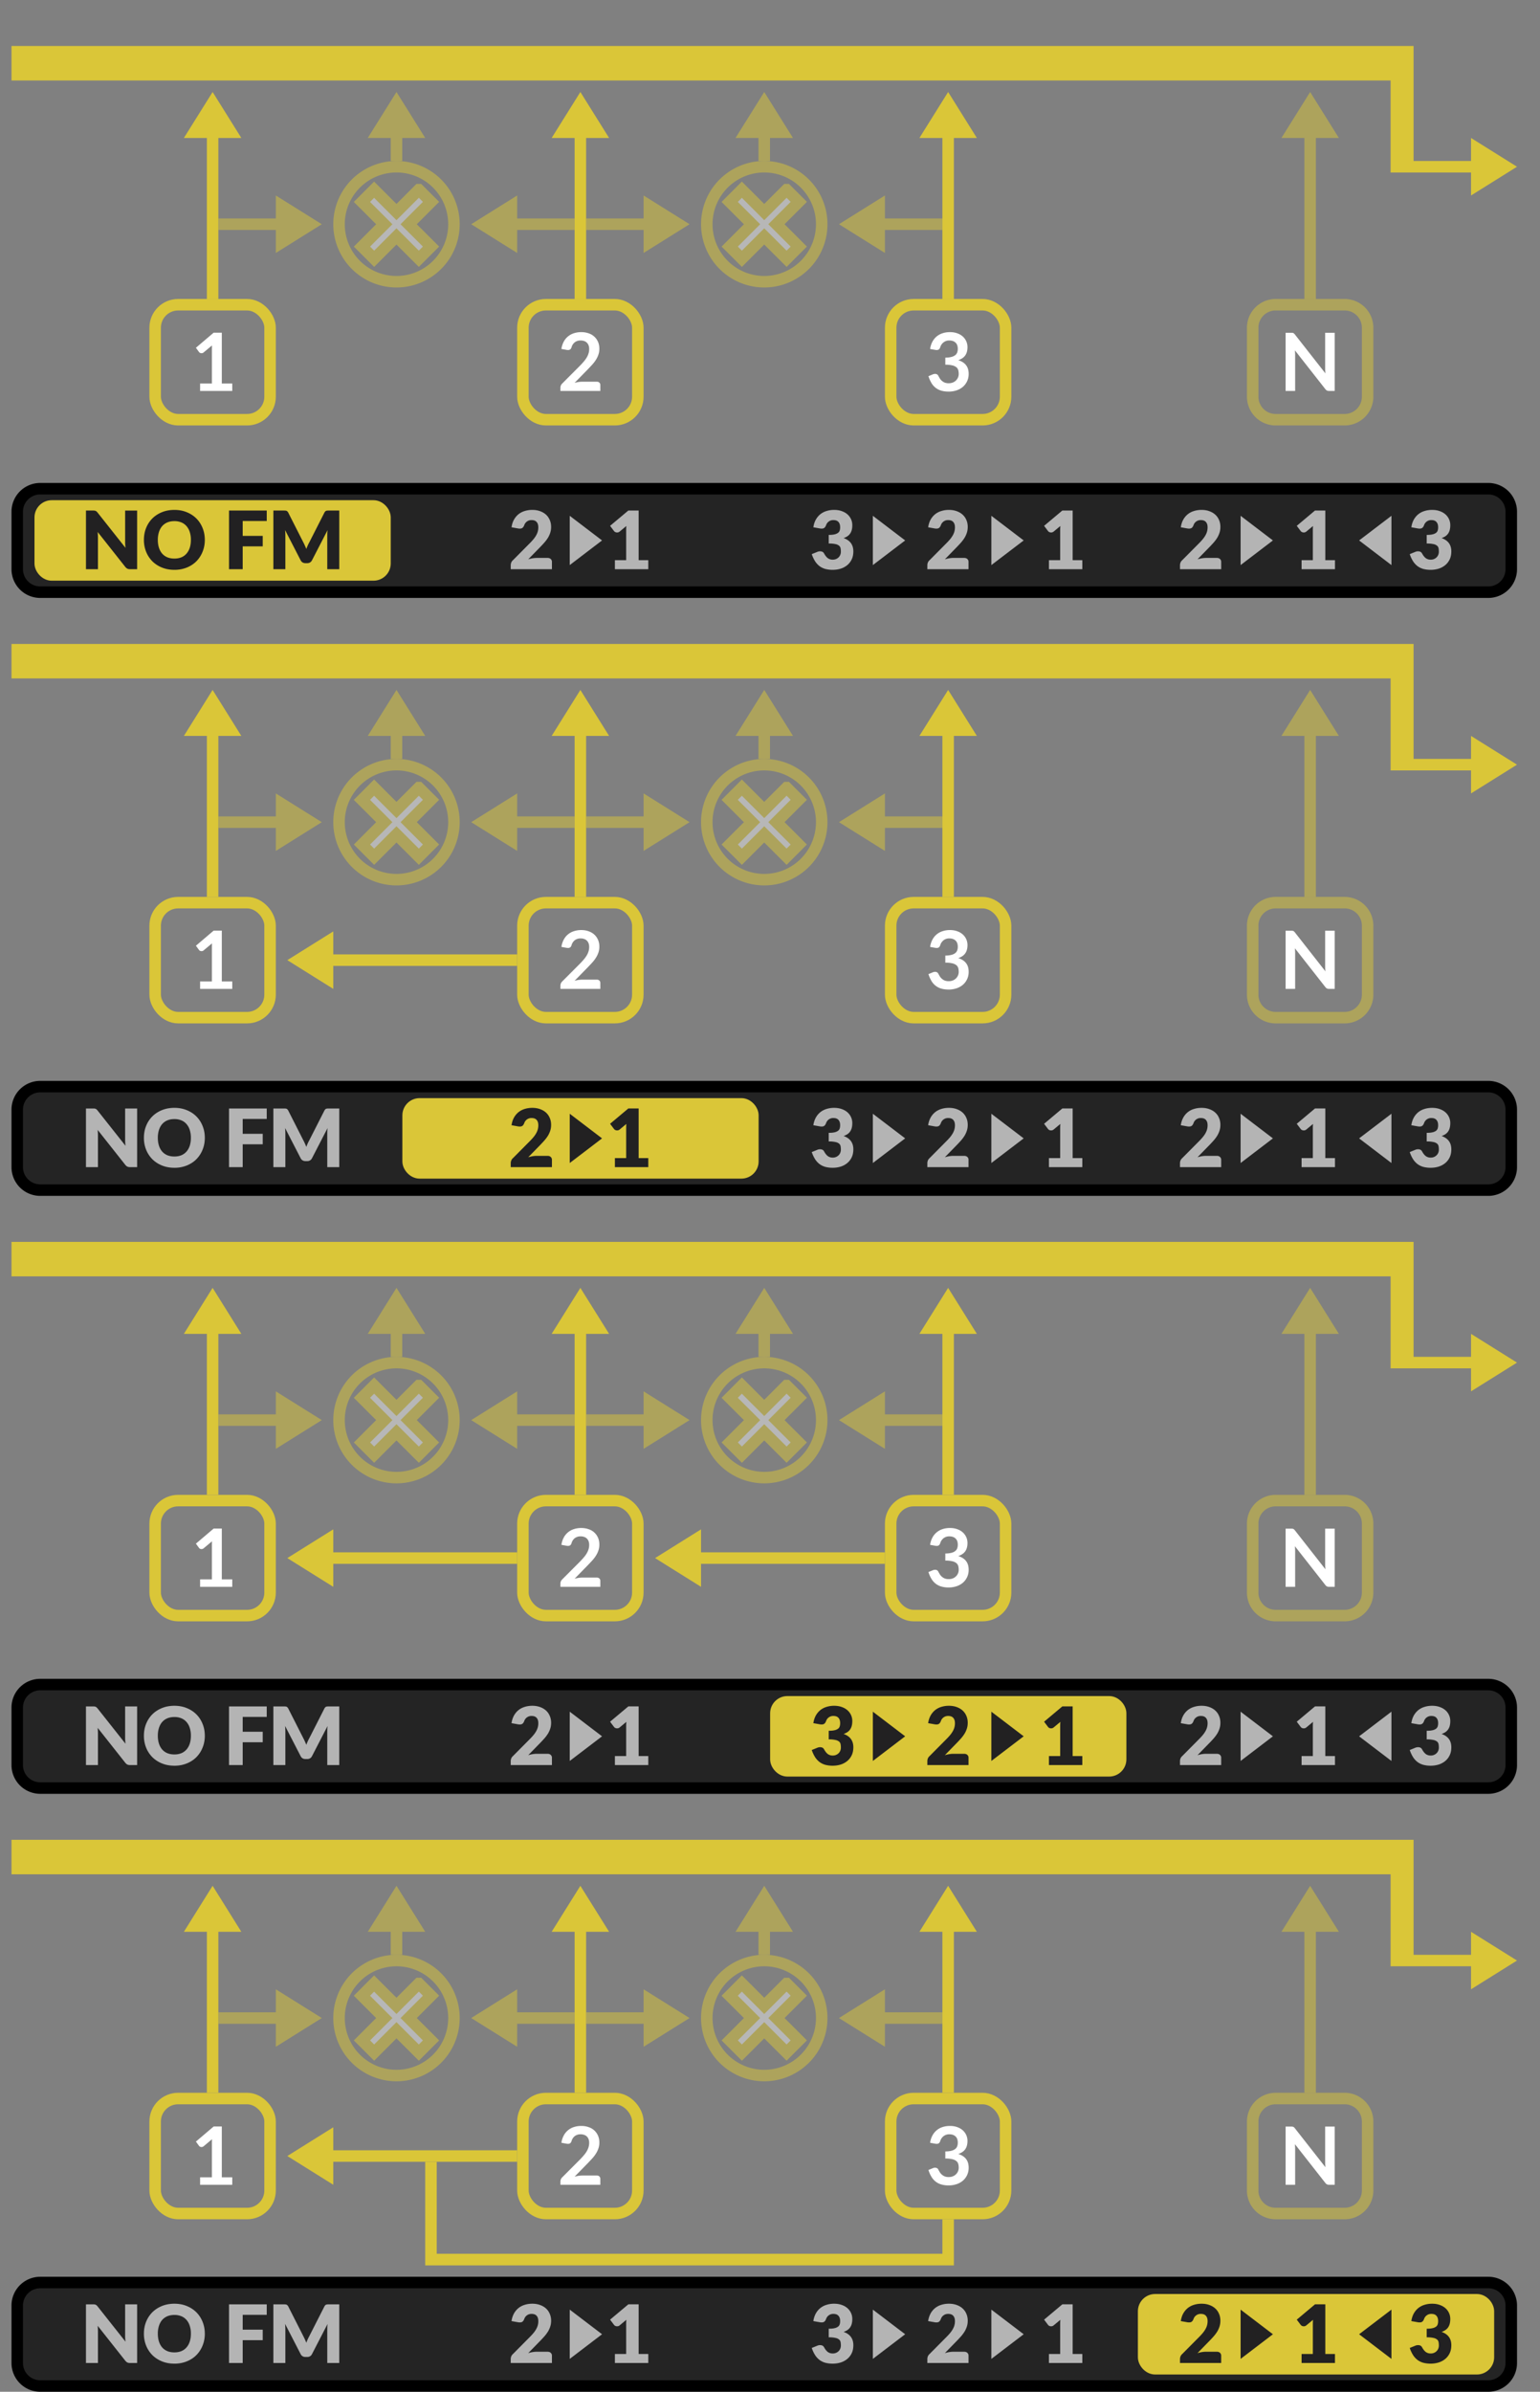 <svg width="134" height="208" xmlns="http://www.w3.org/2000/svg" fill="none">
 <rect width="100%" height="100%" fill="#808080" stroke="none"/>
 <g>
  <title>Layer 1</title>
  <path fill-rule="evenodd" clip-rule="evenodd" d="m1,160l0,3l120,0l0,8l7,0l0,2l4,-2.5l-4,-2.5l0,2l-5,0l0,-10l-122,0z" fill="#dac638" id="svg_1"/>
  <rect x="13.5" y="182.5" width="10" height="10" rx="2" stroke="#dac638" id="svg_2"/>
  <rect x="45.5" y="182.5" width="10" height="10" rx="2" stroke="#dac638" id="svg_3"/>
  <rect x="77.5" y="182.5" width="10" height="10" rx="2" stroke="#dac638" id="svg_4"/>
  <path opacity="0.5" d="m117,182.5l-6,0a2,2 0 0 0 -2,2l0,6a2,2 0 0 0 2,2l6,0a2,2 0 0 0 2,-2l0,-6a2,2 0 0 0 -2,-2z" stroke="#dac638" id="svg_5"/>
  <path d="m38,188l-1,0l0,9.012l46,0l0,-4.012l-1,0l0,3l-44,0l0,-8z" fill="#dac638" id="svg_6"/>
  <path d="m17.411,189.352l1.026,0l0,-2.95c0,-0.114 0.003,-0.235 0.01,-0.361l-0.728,0.609a0.247,0.247 0 0 1 -0.094,0.053a0.319,0.319 0 0 1 -0.22,-0.014a0.255,0.255 0 0 1 -0.085,-0.07l-0.273,-0.375l1.544,-1.312l0.71,0l0,4.42l0.91,0l0,0.648l-2.8,0l0,-0.648zm33.166,-4.469c0.233,0 0.447,0.035 0.64,0.105a1.326,1.326 0 0 1 0.819,0.745c0.077,0.178 0.116,0.375 0.116,0.592c0,0.187 -0.028,0.359 -0.084,0.518a2.04,2.04 0 0 1 -0.22,0.455a2.92,2.92 0 0 1 -0.323,0.42c-0.123,0.135 -0.253,0.273 -0.388,0.413l-1.141,1.165a2.594,2.594 0 0 1 0.637,-0.101l1.298,0a0.3,0.3 0 0 1 0.22,0.08a0.269,0.269 0 0 1 0.085,0.207l0,0.518l-3.472,0l0,-0.287a0.51,0.51 0 0 1 0.035,-0.182a0.535,0.535 0 0 1 0.119,-0.175l1.536,-1.54c0.129,-0.131 0.243,-0.256 0.343,-0.375c0.103,-0.119 0.188,-0.236 0.256,-0.353a1.53,1.53 0 0 0 0.157,-0.354c0.038,-0.121 0.056,-0.248 0.056,-0.381a0.889,0.889 0 0 0 -0.052,-0.319a0.607,0.607 0 0 0 -0.385,-0.374a0.858,0.858 0 0 0 -0.301,-0.049a0.814,0.814 0 0 0 -0.515,0.157a0.832,0.832 0 0 0 -0.28,0.424a0.362,0.362 0 0 1 -0.115,0.193a0.327,0.327 0 0 1 -0.196,0.055a0.703,0.703 0 0 1 -0.116,-0.01l-0.455,-0.081a1.87,1.87 0 0 1 0.203,-0.637a1.515,1.515 0 0 1 0.893,-0.735c0.196,-0.063 0.406,-0.094 0.63,-0.094zm32.08,0c0.234,0 0.444,0.034 0.63,0.101c0.19,0.066 0.35,0.158 0.483,0.277a1.224,1.224 0 0 1 0.413,0.927c0,0.161 -0.018,0.304 -0.056,0.427a0.943,0.943 0 0 1 -0.41,0.55a1.48,1.48 0 0 1 -0.335,0.157c0.303,0.096 0.53,0.242 0.679,0.438c0.15,0.196 0.224,0.442 0.224,0.738a1.45,1.45 0 0 1 -0.518,1.159c-0.159,0.131 -0.343,0.23 -0.553,0.297a2.112,2.112 0 0 1 -0.662,0.102a2.24,2.24 0 0 1 -0.665,-0.088a1.427,1.427 0 0 1 -0.493,-0.259a1.554,1.554 0 0 1 -0.357,-0.42a2.818,2.818 0 0 1 -0.252,-0.574l0.381,-0.157a0.503,0.503 0 0 1 0.2,-0.042c0.06,0 0.114,0.013 0.16,0.038a0.261,0.261 0 0 1 0.113,0.112a3.4,3.4 0 0 0 0.136,0.242a0.922,0.922 0 0 0 0.427,0.364a0.94,0.94 0 0 0 0.34,0.056a0.971,0.971 0 0 0 0.385,-0.07c0.11,-0.049 0.2,-0.112 0.273,-0.189a0.78,0.78 0 0 0 0.22,-0.543a1.3,1.3 0 0 0 -0.038,-0.329a0.49,0.49 0 0 0 -0.161,-0.255a0.88,0.88 0 0 0 -0.354,-0.165a2.552,2.552 0 0 0 -0.612,-0.059l0,-0.616c0.212,-0.002 0.388,-0.022 0.528,-0.06a0.884,0.884 0 0 0 0.333,-0.154a0.53,0.53 0 0 0 0.175,-0.241a0.925,0.925 0 0 0 0.049,-0.308c0,-0.24 -0.066,-0.421 -0.196,-0.543c-0.13,-0.123 -0.31,-0.185 -0.536,-0.185a0.79,0.79 0 0 0 -0.51,0.164a0.847,0.847 0 0 0 -0.284,0.417a0.395,0.395 0 0 1 -0.116,0.193a0.31,0.31 0 0 1 -0.192,0.055a0.723,0.723 0 0 1 -0.12,-0.01l-0.454,-0.081a1.85,1.85 0 0 1 0.203,-0.637a1.515,1.515 0 0 1 0.892,-0.735c0.196,-0.063 0.406,-0.094 0.63,-0.094zm29.702,0.056c0.042,0 0.077,0.002 0.105,0.007a0.169,0.169 0 0 1 0.073,0.021a0.189,0.189 0 0 1 0.067,0.045a0.71,0.71 0 0 1 0.07,0.077l2.656,3.385a5.367,5.367 0 0 1 -0.021,-0.238a8.787,8.787 0 0 1 -0.003,-0.221l0,-3.076l0.829,0l0,5.061l-0.486,0a0.438,0.438 0 0 1 -0.186,-0.035a0.408,0.408 0 0 1 -0.143,-0.126l-2.646,-3.371c0.007,0.075 0.012,0.15 0.014,0.224c0.005,0.073 0.007,0.139 0.007,0.2l0,3.108l-0.83,0l0,-5.061l0.494,0z" fill="#fff" id="svg_7"/>
  <g opacity="0.5" id="svg_8">
   <path d="m34.5,180.5a5,5 0 1 0 0,-10a5,5 0 0 0 0,10z" stroke="#dac638" id="svg_9"/>
   <path d="m36.444,172.495l1.061,1.06l-1.946,1.946l1.945,1.943l-1.06,1.061l-1.946,-1.943l-1.943,1.943l-1.06,-1.06l1.942,-1.943l-1.945,-1.942l1.06,-1.062l1.946,1.944l1.946,-1.947z" fill="#EEE" id="svg_10" stroke="#dac638"/>
  </g>
  <g opacity="0.5" id="svg_11">
   <path d="m66.5,180.5a5,5 0 1 0 0,-10a5,5 0 0 0 0,10z" stroke="#dac638" id="svg_12"/>
   <path d="m68.444,172.495l1.061,1.06l-1.946,1.946l1.945,1.943l-1.06,1.061l-1.946,-1.943l-1.943,1.943l-1.06,-1.06l1.942,-1.943l-1.945,-1.942l1.06,-1.062l1.946,1.944l1.946,-1.947z" fill="#EEE" id="svg_13" stroke="#dac638"/>
  </g>
  <path fill-rule="evenodd" clip-rule="evenodd" d="m82,168l-2,0l2.5,-4l2.5,4l-3,0z" fill="#dac638" id="svg_14"/>
  <path d="m82,182l0,-14.5l1,0l0,14.5l-1,0z" fill="#dac638" id="svg_15"/>
  <g opacity="0.5" fill="#7432FF" id="svg_16">
   <path fill-rule="evenodd" clip-rule="evenodd" d="m113.5,168l-2,0l2.5,-4l2.5,4l-3,0z" id="svg_17" fill="#dac638"/>
   <path d="m113.5,182l0,-14.5l1,0l0,14.5l-1,0z" id="svg_18" fill="#dac638"/>
  </g>
  <path fill-rule="evenodd" clip-rule="evenodd" d="m50,168l-2,0l2.5,-4l2.5,4l-3,0z" fill="#dac638" id="svg_19"/>
  <path d="m50,182l0,-14.5l1,0l0,14.5l-1,0z" fill="#dac638" id="svg_20"/>
  <path fill-rule="evenodd" clip-rule="evenodd" d="m18,168l-2,0l2.5,-4l2.5,4l-3,0z" fill="#dac638" id="svg_21"/>
  <path d="m18,182l0,-14.5l1,0l0,14.5l-1,0z" fill="#dac638" id="svg_22"/>
  <g opacity="0.5" fill="#7432FF" id="svg_23">
   <path fill-rule="evenodd" clip-rule="evenodd" d="m34,168l-2,0l2.5,-4l2.5,4l-3,0z" id="svg_24" fill="#dac638"/>
   <path d="m34,170l0,-2.5l1,0l0,2.5l-1,0z" id="svg_25" fill="#dac638"/>
  </g>
  <g opacity="0.5" fill="#7432FF" id="svg_26">
   <path fill-rule="evenodd" clip-rule="evenodd" d="m66,168l-2,0l2.5,-4l2.5,4l-3,0z" id="svg_27" fill="#dac638"/>
   <path d="m66,170l0,-2.5l1,0l0,2.5l-1,0z" id="svg_28" fill="#dac638"/>
  </g>
  <g opacity="0.5" fill="#7432FF" id="svg_29">
   <path fill-rule="evenodd" clip-rule="evenodd" d="m45,176l0,2l-4,-2.5l4,-2.5l0,3z" id="svg_30" fill="#dac638"/>
   <path d="m50,176l-5.5,0l0,-1l5.5,0l0,1z" id="svg_31" fill="#dac638"/>
  </g>
  <g opacity="0.5" fill="#7432FF" id="svg_32">
   <path fill-rule="evenodd" clip-rule="evenodd" d="m77,176l0,2l-4,-2.5l4,-2.5l0,3z" id="svg_33" fill="#dac638"/>
   <path d="m82,176l-5.5,0l0,-1l5.5,0l0,1z" id="svg_34" fill="#dac638"/>
  </g>
  <path fill-rule="evenodd" clip-rule="evenodd" d="m29,188l0,2l-4,-2.5l4,-2.5l0,3z" fill="#dac638" id="svg_35"/>
  <path d="m45,188l-16.5,0l0,-1l16.5,0l0,1z" fill="#dac638" id="svg_36"/>
  <g opacity="0.5" fill="#7432FF" id="svg_37">
   <path fill-rule="evenodd" clip-rule="evenodd" d="m24,175l0,-2l4,2.5l-4,2.5l0,-3z" id="svg_38" fill="#dac638"/>
   <path d="m19,175l5.5,0l0,1l-5.5,0l0,-1z" id="svg_39" fill="#dac638"/>
  </g>
  <g opacity="0.5" fill="#7432FF" id="svg_40">
   <path fill-rule="evenodd" clip-rule="evenodd" d="m56,175l0,-2l4,2.5l-4,2.5l0,-3z" id="svg_41" fill="#dac638"/>
   <path d="m51,175l5.5,0l0,1l-5.5,0l0,-1z" id="svg_42" fill="#dac638"/>
  </g>
  <path d="m1.5,200.5a2,2 0 0 1 2,-2l126,0a2,2 0 0 1 2,2l0,5a2,2 0 0 1 -2,2l-126,0a2,2 0 0 1 -2,-2l0,-5z" fill="#242424" id="svg_43"/>
  <path d="m11.932,200.4l0,5.1l-0.616,0a0.568,0.568 0 0 1 -0.231,-0.042a0.592,0.592 0 0 1 -0.182,-0.154l-2.405,-3.042c0.01,0.091 0.016,0.18 0.018,0.266c0.005,0.084 0.007,0.164 0.007,0.238l0,2.734l-1.043,0l0,-5.1l0.623,0c0.051,0 0.094,0.003 0.13,0.007a0.307,0.307 0 0 1 0.094,0.028c0.028,0.012 0.055,0.03 0.08,0.053a0.945,0.945 0 0 1 0.088,0.094l2.425,3.063a4.185,4.185 0 0 1 -0.031,-0.546l0,-2.699l1.043,0zm5.89,2.548c0,0.369 -0.065,0.712 -0.193,1.029a2.476,2.476 0 0 1 -0.536,0.83c-0.23,0.233 -0.51,0.416 -0.836,0.549a2.81,2.81 0 0 1 -1.082,0.2c-0.396,0 -0.758,-0.066 -1.085,-0.2a2.515,2.515 0 0 1 -0.84,-0.549a2.52,2.52 0 0 1 -0.539,-0.83a2.76,2.76 0 0 1 -0.189,-1.029c0,-0.368 0.063,-0.711 0.19,-1.029c0.128,-0.317 0.307,-0.592 0.538,-0.826c0.234,-0.233 0.514,-0.416 0.84,-0.549c0.327,-0.133 0.689,-0.2 1.085,-0.2c0.397,0 0.757,0.068 1.082,0.203c0.326,0.133 0.605,0.317 0.836,0.55c0.231,0.233 0.41,0.509 0.536,0.826c0.128,0.317 0.192,0.659 0.192,1.025l0.001,0zm-1.212,0a2.19,2.19 0 0 0 -0.098,-0.679a1.425,1.425 0 0 0 -0.283,-0.514a1.204,1.204 0 0 0 -0.448,-0.322a1.542,1.542 0 0 0 -0.606,-0.112c-0.228,0 -0.433,0.037 -0.612,0.112a1.234,1.234 0 0 0 -0.452,0.322c-0.121,0.14 -0.214,0.311 -0.28,0.514a2.188,2.188 0 0 0 -0.098,0.679c0,0.255 0.033,0.483 0.098,0.686c0.066,0.201 0.159,0.371 0.28,0.511c0.124,0.14 0.274,0.248 0.452,0.322c0.18,0.073 0.384,0.109 0.612,0.109c0.227,0 0.428,-0.036 0.606,-0.109a1.2,1.2 0 0 0 0.448,-0.322c0.123,-0.14 0.218,-0.31 0.283,-0.511c0.066,-0.203 0.098,-0.431 0.098,-0.686zm4.508,-1.638l0,1.292l1.743,0l0,0.913l-1.743,0l0,1.985l-1.19,0l0,-5.1l3.283,0l0,0.91l-2.093,0zm8.402,-0.91l0,5.1l-1.043,0l0,-2.933c0,-0.068 0.002,-0.141 0.004,-0.221a7.11,7.11 0 0 1 0.02,-0.241l-1.354,2.621a0.441,0.441 0 0 1 -0.413,0.249l-0.16,0a0.479,0.479 0 0 1 -0.246,-0.063a0.448,0.448 0 0 1 -0.168,-0.186l-1.354,-2.628a7.388,7.388 0 0 1 0.024,0.469l0,2.933l-1.043,0l0,-5.1l0.903,0c0.052,0 0.096,0.002 0.133,0.004a0.33,0.33 0 0 1 0.105,0.021a0.21,0.21 0 0 1 0.08,0.056a0.335,0.335 0 0 1 0.074,0.101l1.313,2.587a6.494,6.494 0 0 1 0.259,0.57a3.97,3.97 0 0 1 0.262,-0.581l1.31,-2.576a0.418,0.418 0 0 1 0.07,-0.101a0.242,0.242 0 0 1 0.083,-0.056a0.321,0.321 0 0 1 0.102,-0.021c0.04,-0.002 0.085,-0.004 0.136,-0.004l0.903,0zm18.127,4.12c0.116,0 0.209,0.033 0.276,0.098a0.328,0.328 0 0 1 0.102,0.252l0,0.63l-3.585,0l0,-0.35c0,-0.068 0.014,-0.14 0.042,-0.217a0.523,0.523 0 0 1 0.147,-0.21l1.47,-1.481c0.126,-0.126 0.235,-0.246 0.329,-0.36c0.093,-0.114 0.17,-0.226 0.23,-0.336a1.342,1.342 0 0 0 0.182,-0.686c0,-0.203 -0.048,-0.358 -0.146,-0.466c-0.096,-0.109 -0.243,-0.164 -0.441,-0.164a0.652,0.652 0 0 0 -0.637,0.444c-0.05,0.129 -0.113,0.214 -0.193,0.256c-0.08,0.042 -0.192,0.051 -0.34,0.028l-0.573,-0.102a1.94,1.94 0 0 1 0.213,-0.665c0.108,-0.189 0.24,-0.346 0.396,-0.472c0.158,-0.126 0.34,-0.219 0.542,-0.28c0.203,-0.063 0.421,-0.095 0.655,-0.095c0.252,0 0.478,0.038 0.679,0.112c0.203,0.073 0.375,0.174 0.518,0.305a1.3,1.3 0 0 1 0.325,0.469c0.077,0.18 0.116,0.378 0.116,0.595c0,0.187 -0.027,0.359 -0.08,0.518a2.05,2.05 0 0 1 -0.214,0.455a3.236,3.236 0 0 1 -0.319,0.416c-0.119,0.133 -0.246,0.269 -0.381,0.406l-0.998,1.022a3.06,3.06 0 0 1 0.382,-0.091c0.126,-0.021 0.242,-0.031 0.35,-0.031l0.952,0l0.001,0zm8.763,0.196l0,0.784l-2.905,0l0,-0.784l0.98,0l0,-2.573a5.378,5.378 0 0 1 0.014,-0.399l-0.58,0.483a0.353,0.353 0 0 1 -0.155,0.074a0.469,0.469 0 0 1 -0.14,0a0.375,0.375 0 0 1 -0.119,-0.046a0.271,0.271 0 0 1 -0.077,-0.07l-0.343,-0.455l1.59,-1.333l0.895,0l0,4.319l0.84,0zm-4.024,-1.716l-2.812,2.143l0,-4.286l2.813,2.143l-0.001,0zm18.387,-1.144a1.94,1.94 0 0 1 0.214,-0.665c0.107,-0.189 0.239,-0.346 0.395,-0.472a1.61,1.61 0 0 1 0.543,-0.28a2.19,2.19 0 0 1 0.654,-0.095c0.252,0 0.476,0.037 0.672,0.109c0.196,0.07 0.362,0.166 0.497,0.287a1.237,1.237 0 0 1 0.413,0.927c0,0.161 -0.016,0.304 -0.049,0.427a0.973,0.973 0 0 1 -0.147,0.319a0.879,0.879 0 0 1 -0.238,0.227c-0.093,0.061 -0.2,0.112 -0.322,0.154c0.565,0.199 0.847,0.584 0.847,1.155c0,0.271 -0.049,0.507 -0.147,0.707a1.45,1.45 0 0 1 -0.395,0.501a1.695,1.695 0 0 1 -0.57,0.301a2.354,2.354 0 0 1 -0.68,0.098a2.49,2.49 0 0 1 -0.647,-0.077a1.536,1.536 0 0 1 -0.504,-0.245a1.67,1.67 0 0 1 -0.389,-0.427a2.916,2.916 0 0 1 -0.287,-0.616l0.483,-0.196a0.606,0.606 0 0 1 0.35,-0.039a0.33,0.33 0 0 1 0.231,0.161c0.105,0.194 0.216,0.335 0.333,0.424a0.692,0.692 0 0 0 0.416,0.129a0.701,0.701 0 0 0 0.539,-0.217a0.649,0.649 0 0 0 0.137,-0.22a0.714,0.714 0 0 0 0.045,-0.249c0,-0.109 -0.008,-0.207 -0.024,-0.294a0.38,0.38 0 0 0 -0.126,-0.227a0.715,0.715 0 0 0 -0.319,-0.144a2.556,2.556 0 0 0 -0.588,-0.052l0,-0.749c0.213,0 0.384,-0.016 0.515,-0.049a0.792,0.792 0 0 0 0.3,-0.133a0.41,0.41 0 0 0 0.144,-0.21a0.985,0.985 0 0 0 0.035,-0.27c0,-0.2 -0.049,-0.354 -0.147,-0.462c-0.095,-0.109 -0.242,-0.164 -0.44,-0.164a0.652,0.652 0 0 0 -0.638,0.444c-0.049,0.129 -0.113,0.214 -0.192,0.256c-0.08,0.042 -0.193,0.051 -0.34,0.028l-0.574,-0.102zm13.124,2.664c0.117,0 0.209,0.033 0.277,0.098a0.328,0.328 0 0 1 0.101,0.252l0,0.63l-3.584,0l0,-0.35c0,-0.068 0.014,-0.14 0.042,-0.217a0.523,0.523 0 0 1 0.147,-0.21l1.47,-1.481c0.126,-0.126 0.236,-0.246 0.33,-0.36a2.29,2.29 0 0 0 0.23,-0.336a1.342,1.342 0 0 0 0.182,-0.686c0,-0.203 -0.049,-0.358 -0.147,-0.466c-0.095,-0.109 -0.242,-0.164 -0.44,-0.164a0.652,0.652 0 0 0 -0.638,0.444c-0.049,0.129 -0.113,0.214 -0.192,0.256c-0.08,0.042 -0.193,0.051 -0.34,0.028l-0.574,-0.102a1.94,1.94 0 0 1 0.214,-0.665c0.107,-0.189 0.239,-0.346 0.395,-0.472a1.61,1.61 0 0 1 0.543,-0.28a2.19,2.19 0 0 1 0.654,-0.095c0.252,0 0.479,0.038 0.68,0.112c0.202,0.073 0.375,0.174 0.517,0.305a1.3,1.3 0 0 1 0.326,0.469c0.077,0.18 0.115,0.378 0.115,0.595c0,0.187 -0.027,0.359 -0.08,0.518a2.05,2.05 0 0 1 -0.214,0.455a3.236,3.236 0 0 1 -0.318,0.416c-0.12,0.133 -0.246,0.269 -0.382,0.406l-0.997,1.022c0.128,-0.039 0.255,-0.07 0.381,-0.091c0.126,-0.021 0.243,-0.031 0.35,-0.031l0.952,0zm10.279,0.196l0,0.784l-2.906,0l0,-0.784l0.98,0l0,-2.573a5.614,5.614 0 0 1 0.014,-0.399l-0.581,0.483a0.352,0.352 0 0 1 -0.154,0.074a0.469,0.469 0 0 1 -0.14,0a0.375,0.375 0 0 1 -0.12,-0.046a0.272,0.272 0 0 1 -0.076,-0.07l-0.343,-0.455l1.589,-1.333l0.896,0l0,4.319l0.84,0l0.001,0zm-15.415,-1.716l-2.812,2.143l0,-4.286l2.813,2.143l-0.001,0zm10.313,0l-2.813,2.143l0,-4.286l2.814,2.143l-0.001,0z" fill="#B4B4B4" id="svg_44"/>
  <rect x="99.511" y="200" width="30" height="6" rx="1" fill="#dac638" id="svg_45"/>
  <rect x="99.511" y="200" width="30" height="6" rx="1" stroke="#dac638" id="svg_46"/>
  <path d="m105.881,204.52c0.117,0 0.209,0.033 0.277,0.098a0.33,0.33 0 0 1 0.101,0.252l0,0.63l-3.584,0l0,-0.35c0,-0.068 0.014,-0.14 0.042,-0.217a0.523,0.523 0 0 1 0.147,-0.21l1.47,-1.481c0.126,-0.126 0.236,-0.246 0.329,-0.36c0.094,-0.114 0.171,-0.226 0.231,-0.336a1.355,1.355 0 0 0 0.182,-0.686c0,-0.203 -0.049,-0.358 -0.147,-0.466c-0.095,-0.109 -0.242,-0.164 -0.441,-0.164a0.651,0.651 0 0 0 -0.637,0.444c-0.049,0.129 -0.113,0.214 -0.192,0.256c-0.08,0.042 -0.193,0.051 -0.34,0.028l-0.574,-0.102c0.038,-0.254 0.109,-0.476 0.214,-0.665c0.107,-0.189 0.239,-0.346 0.395,-0.472a1.61,1.61 0 0 1 0.543,-0.28c0.203,-0.063 0.421,-0.095 0.654,-0.095c0.252,0 0.479,0.038 0.679,0.112c0.203,0.073 0.376,0.174 0.518,0.305c0.143,0.131 0.251,0.287 0.326,0.469c0.077,0.18 0.115,0.378 0.115,0.595c0,0.187 -0.027,0.359 -0.08,0.518a2.05,2.05 0 0 1 -0.214,0.455a3.258,3.258 0 0 1 -0.318,0.416c-0.119,0.133 -0.246,0.269 -0.382,0.406l-0.997,1.022c0.128,-0.039 0.255,-0.07 0.381,-0.091c0.126,-0.021 0.243,-0.031 0.35,-0.031l0.952,0zm10.279,0.196l0,0.784l-2.905,0l0,-0.784l0.98,0l0,-2.573l0.003,-0.196c0.003,-0.067 0.006,-0.135 0.011,-0.203l-0.581,0.483a0.358,0.358 0 0 1 -0.154,0.074a0.37,0.37 0 0 1 -0.259,-0.046a0.267,0.267 0 0 1 -0.077,-0.07l-0.343,-0.455l1.589,-1.333l0.896,0l0,4.319l0.84,0zm6.645,-2.86c0.038,-0.254 0.109,-0.476 0.214,-0.665c0.107,-0.189 0.239,-0.346 0.395,-0.472a1.61,1.61 0 0 1 0.543,-0.28c0.203,-0.063 0.421,-0.095 0.654,-0.095c0.252,0 0.476,0.037 0.672,0.109c0.196,0.07 0.362,0.166 0.497,0.287a1.237,1.237 0 0 1 0.413,0.927c0,0.161 -0.016,0.304 -0.049,0.427a0.945,0.945 0 0 1 -0.147,0.319a0.875,0.875 0 0 1 -0.238,0.227c-0.093,0.061 -0.2,0.112 -0.322,0.154c0.565,0.199 0.847,0.584 0.847,1.155c0,0.271 -0.049,0.507 -0.147,0.707a1.45,1.45 0 0 1 -0.395,0.501a1.704,1.704 0 0 1 -0.571,0.301a2.352,2.352 0 0 1 -0.679,0.098a2.49,2.49 0 0 1 -0.647,-0.077a1.536,1.536 0 0 1 -0.504,-0.245a1.672,1.672 0 0 1 -0.389,-0.427a2.966,2.966 0 0 1 -0.287,-0.616l0.483,-0.196a0.606,0.606 0 0 1 0.35,-0.039a0.327,0.327 0 0 1 0.231,0.161c0.105,0.194 0.216,0.335 0.333,0.424a0.692,0.692 0 0 0 0.416,0.129a0.698,0.698 0 0 0 0.539,-0.217a0.656,0.656 0 0 0 0.137,-0.22a0.72,0.72 0 0 0 0.045,-0.249c0,-0.109 -0.008,-0.207 -0.024,-0.294a0.38,0.38 0 0 0 -0.126,-0.227a0.713,0.713 0 0 0 -0.319,-0.144a2.556,2.556 0 0 0 -0.588,-0.052l0,-0.749c0.213,0 0.384,-0.016 0.515,-0.049a0.797,0.797 0 0 0 0.301,-0.133a0.408,0.408 0 0 0 0.143,-0.21a0.96,0.96 0 0 0 0.035,-0.27c0,-0.2 -0.049,-0.354 -0.147,-0.462c-0.095,-0.109 -0.242,-0.164 -0.441,-0.164a0.651,0.651 0 0 0 -0.637,0.444c-0.049,0.129 -0.113,0.214 -0.192,0.256c-0.08,0.042 -0.193,0.051 -0.34,0.028l-0.574,-0.102zm-12.044,1.144l-2.812,2.143l0,-4.286l2.812,2.143zm7.5,0l2.813,-2.143l0,4.286l-2.813,-2.143z" fill="#222122" id="svg_47"/>
  <path d="m3.5,199l126,0l0,-1l-126,0l0,1zm127.5,1.5l0,5l1,0l0,-5l-1,0zm-1.5,6.5l-126,0l0,1l126,0l0,-1zm-127.5,-1.5l0,-5l-1,0l0,5l1,0zm1.5,1.5a1.5,1.5 0 0 1 -1.5,-1.5l-1,0a2.5,2.5 0 0 0 2.5,2.5l0,-1zm127.5,-1.5a1.5,1.5 0 0 1 -1.5,1.5l0,1a2.5,2.5 0 0 0 2.5,-2.5l-1,0zm-1.5,-6.5a1.5,1.5 0 0 1 1.5,1.5l1,0a2.5,2.5 0 0 0 -2.5,-2.5l0,1zm-126,-1a2.5,2.5 0 0 0 -2.5,2.5l1,0a1.5,1.5 0 0 1 1.5,-1.5l0,-1z" fill="#000" id="svg_48"/>
  <path fill-rule="evenodd" clip-rule="evenodd" d="m1,108l0,3l120,0l0,8l7,0l0,2l4,-2.5l-4,-2.5l0,2l-5,0l0,-10l-122,0z" fill="#dac638" id="svg_49"/>
  <rect x="13.5" y="130.5" width="10" height="10" rx="2" stroke="#dac638" id="svg_50"/>
  <rect x="45.5" y="130.5" width="10" height="10" rx="2" stroke="#dac638" id="svg_51"/>
  <rect x="77.5" y="130.5" width="10" height="10" rx="2" stroke="#dac638" id="svg_52"/>
  <path opacity="0.5" d="m117,130.5l-6,0a2,2 0 0 0 -2,2l0,6a2,2 0 0 0 2,2l6,0a2,2 0 0 0 2,-2l0,-6a2,2 0 0 0 -2,-2z" stroke="#dac638" id="svg_53"/>
  <path d="m17.411,137.352l1.026,0l0,-2.95c0,-0.114 0.003,-0.235 0.01,-0.361l-0.728,0.609a0.247,0.247 0 0 1 -0.094,0.053a0.319,0.319 0 0 1 -0.22,-0.014a0.255,0.255 0 0 1 -0.085,-0.07l-0.273,-0.375l1.544,-1.312l0.71,0l0,4.42l0.91,0l0,0.648l-2.8,0l0,-0.648zm33.166,-4.469c0.233,0 0.447,0.035 0.64,0.105a1.326,1.326 0 0 1 0.819,0.745c0.077,0.178 0.116,0.375 0.116,0.592c0,0.187 -0.028,0.359 -0.084,0.518a2.04,2.04 0 0 1 -0.22,0.455a2.92,2.92 0 0 1 -0.323,0.42c-0.123,0.135 -0.253,0.273 -0.388,0.413l-1.141,1.165a2.594,2.594 0 0 1 0.637,-0.101l1.298,0a0.3,0.3 0 0 1 0.22,0.08a0.269,0.269 0 0 1 0.085,0.207l0,0.518l-3.472,0l0,-0.287a0.51,0.51 0 0 1 0.035,-0.182a0.535,0.535 0 0 1 0.119,-0.175l1.536,-1.54c0.129,-0.131 0.243,-0.256 0.343,-0.375c0.103,-0.119 0.188,-0.236 0.256,-0.353a1.53,1.53 0 0 0 0.157,-0.354c0.038,-0.121 0.056,-0.248 0.056,-0.381a0.889,0.889 0 0 0 -0.052,-0.319a0.607,0.607 0 0 0 -0.385,-0.374a0.858,0.858 0 0 0 -0.301,-0.049a0.814,0.814 0 0 0 -0.515,0.157a0.832,0.832 0 0 0 -0.28,0.424a0.362,0.362 0 0 1 -0.115,0.193a0.327,0.327 0 0 1 -0.196,0.055a0.703,0.703 0 0 1 -0.116,-0.01l-0.455,-0.081a1.87,1.87 0 0 1 0.203,-0.637a1.515,1.515 0 0 1 0.893,-0.735c0.196,-0.063 0.406,-0.094 0.63,-0.094zm32.08,0c0.234,0 0.444,0.034 0.63,0.101c0.19,0.066 0.35,0.158 0.483,0.277a1.224,1.224 0 0 1 0.413,0.927c0,0.161 -0.018,0.304 -0.056,0.427a0.943,0.943 0 0 1 -0.41,0.55a1.48,1.48 0 0 1 -0.335,0.157c0.303,0.096 0.53,0.242 0.679,0.438c0.15,0.196 0.224,0.442 0.224,0.738a1.45,1.45 0 0 1 -0.518,1.159c-0.159,0.131 -0.343,0.23 -0.553,0.297a2.112,2.112 0 0 1 -0.662,0.102a2.24,2.24 0 0 1 -0.665,-0.088a1.427,1.427 0 0 1 -0.493,-0.259a1.554,1.554 0 0 1 -0.357,-0.42a2.818,2.818 0 0 1 -0.252,-0.574l0.381,-0.157a0.503,0.503 0 0 1 0.2,-0.042c0.06,0 0.114,0.013 0.16,0.038a0.261,0.261 0 0 1 0.113,0.112a3.4,3.4 0 0 0 0.136,0.242a0.922,0.922 0 0 0 0.427,0.364a0.94,0.94 0 0 0 0.34,0.056a0.971,0.971 0 0 0 0.385,-0.07c0.11,-0.049 0.2,-0.112 0.273,-0.189a0.78,0.78 0 0 0 0.22,-0.543a1.3,1.3 0 0 0 -0.038,-0.329a0.49,0.49 0 0 0 -0.161,-0.255a0.88,0.88 0 0 0 -0.354,-0.165a2.552,2.552 0 0 0 -0.612,-0.059l0,-0.616c0.212,-0.002 0.388,-0.022 0.528,-0.06a0.884,0.884 0 0 0 0.333,-0.154a0.53,0.53 0 0 0 0.175,-0.241a0.925,0.925 0 0 0 0.049,-0.308c0,-0.24 -0.066,-0.421 -0.196,-0.543c-0.13,-0.123 -0.31,-0.185 -0.536,-0.185a0.79,0.79 0 0 0 -0.51,0.164a0.847,0.847 0 0 0 -0.284,0.417a0.395,0.395 0 0 1 -0.116,0.193a0.31,0.31 0 0 1 -0.192,0.055a0.723,0.723 0 0 1 -0.12,-0.01l-0.454,-0.081a1.85,1.85 0 0 1 0.203,-0.637a1.515,1.515 0 0 1 0.892,-0.735c0.196,-0.063 0.406,-0.094 0.63,-0.094zm29.702,0.056c0.042,0 0.077,0.002 0.105,0.007a0.169,0.169 0 0 1 0.073,0.021a0.189,0.189 0 0 1 0.067,0.045a0.71,0.71 0 0 1 0.07,0.077l2.656,3.385a5.367,5.367 0 0 1 -0.021,-0.238a8.787,8.787 0 0 1 -0.003,-0.221l0,-3.076l0.829,0l0,5.061l-0.486,0a0.438,0.438 0 0 1 -0.186,-0.035a0.408,0.408 0 0 1 -0.143,-0.126l-2.646,-3.371c0.007,0.075 0.012,0.15 0.014,0.224c0.005,0.073 0.007,0.139 0.007,0.2l0,3.108l-0.83,0l0,-5.061l0.494,0z" fill="#fff" id="svg_54"/>
  <g opacity="0.5" id="svg_55">
   <path d="m34.5,128.5a5,5 0 1 0 0,-10a5,5 0 0 0 0,10z" stroke="#dac638" id="svg_56"/>
   <path d="m36.444,120.495l1.061,1.06l-1.946,1.946l1.945,1.943l-1.06,1.061l-1.946,-1.943l-1.943,1.943l-1.06,-1.06l1.942,-1.943l-1.945,-1.942l1.06,-1.062l1.946,1.944l1.946,-1.947z" fill="#EEE" id="svg_57" stroke="#dac638"/>
  </g>
  <g opacity="0.5" id="svg_58">
   <path d="m66.5,128.5a5,5 0 1 0 0,-10a5,5 0 0 0 0,10z" stroke="#dac638" id="svg_59"/>
   <path d="m68.444,120.495l1.061,1.06l-1.946,1.946l1.945,1.943l-1.06,1.061l-1.946,-1.943l-1.943,1.943l-1.06,-1.06l1.942,-1.943l-1.945,-1.942l1.06,-1.062l1.946,1.944l1.946,-1.947z" fill="#EEE" id="svg_60" stroke="#dac638"/>
  </g>
  <path fill-rule="evenodd" clip-rule="evenodd" d="m82,116l-2,0l2.5,-4l2.5,4l-3,0z" fill="#dac638" id="svg_61"/>
  <path d="m82,130l0,-14.5l1,0l0,14.5l-1,0z" fill="#dac638" id="svg_62"/>
  <g opacity="0.5" fill="#7432FF" id="svg_63">
   <path fill-rule="evenodd" clip-rule="evenodd" d="m113.5,116l-2,0l2.5,-4l2.5,4l-3,0z" id="svg_64" fill="#dac638"/>
   <path d="m113.5,130l0,-14.5l1,0l0,14.5l-1,0z" id="svg_65" fill="#dac638"/>
  </g>
  <path fill-rule="evenodd" clip-rule="evenodd" d="m50,116l-2,0l2.5,-4l2.5,4l-3,0z" fill="#dac638" id="svg_66"/>
  <path d="m50,130l0,-14.5l1,0l0,14.5l-1,0z" fill="#dac638" id="svg_67"/>
  <path fill-rule="evenodd" clip-rule="evenodd" d="m18,116l-2,0l2.5,-4l2.5,4l-3,0z" fill="#dac638" id="svg_68"/>
  <path d="m18,130l0,-14.5l1,0l0,14.5l-1,0z" fill="#dac638" id="svg_69"/>
  <g opacity="0.5" fill="#7432FF" id="svg_70">
   <path fill-rule="evenodd" clip-rule="evenodd" d="m34,116l-2,0l2.5,-4l2.5,4l-3,0z" id="svg_71" fill="#dac638"/>
   <path d="m34,118l0,-2.5l1,0l0,2.5l-1,0z" id="svg_72" fill="#dac638"/>
  </g>
  <g opacity="0.5" fill="#7432FF" id="svg_73">
   <path fill-rule="evenodd" clip-rule="evenodd" d="m66,116l-2,0l2.5,-4l2.5,4l-3,0z" id="svg_74" fill="#dac638"/>
   <path d="m66,118l0,-2.5l1,0l0,2.5l-1,0z" id="svg_75" fill="#dac638"/>
  </g>
  <g opacity="0.5" fill="#7432FF" id="svg_76">
   <path fill-rule="evenodd" clip-rule="evenodd" d="m45,124l0,2l-4,-2.5l4,-2.5l0,3z" id="svg_77" fill="#dac638"/>
   <path d="m50,124l-5.5,0l0,-1l5.5,0l0,1z" id="svg_78" fill="#dac638"/>
  </g>
  <g opacity="0.5" fill="#7432FF" id="svg_79">
   <path fill-rule="evenodd" clip-rule="evenodd" d="m77,124l0,2l-4,-2.5l4,-2.5l0,3z" id="svg_80" fill="#dac638"/>
   <path d="m82,124l-5.5,0l0,-1l5.5,0l0,1z" id="svg_81" fill="#dac638"/>
  </g>
  <path fill-rule="evenodd" clip-rule="evenodd" d="m61,136l0,2l-4,-2.5l4,-2.5l0,3z" fill="#dac638" id="svg_82"/>
  <path d="m77,136l-16.5,0l0,-1l16.5,0l0,1z" fill="#dac638" id="svg_83"/>
  <path fill-rule="evenodd" clip-rule="evenodd" d="m29,136l0,2l-4,-2.5l4,-2.5l0,3z" fill="#dac638" id="svg_84"/>
  <path d="m45,136l-16.5,0l0,-1l16.5,0l0,1z" fill="#dac638" id="svg_85"/>
  <g opacity="0.5" fill="#7432FF" id="svg_86">
   <path fill-rule="evenodd" clip-rule="evenodd" d="m24,123l0,-2l4,2.5l-4,2.5l0,-3z" id="svg_87" fill="#dac638"/>
   <path d="m19,123l5.5,0l0,1l-5.5,0l0,-1z" id="svg_88" fill="#dac638"/>
  </g>
  <g opacity="0.5" fill="#7432FF" id="svg_89">
   <path fill-rule="evenodd" clip-rule="evenodd" d="m56,123l0,-2l4,2.5l-4,2.5l0,-3z" id="svg_90" fill="#dac638"/>
   <path d="m51,123l5.5,0l0,1l-5.5,0l0,-1z" id="svg_91" fill="#dac638"/>
  </g>
  <path d="m1.5,148.5a2,2 0 0 1 2,-2l126,0a2,2 0 0 1 2,2l0,5a2,2 0 0 1 -2,2l-126,0a2,2 0 0 1 -2,-2l0,-5z" fill="#242424" id="svg_92"/>
  <path d="m11.932,148.4l0,5.1l-0.616,0a0.568,0.568 0 0 1 -0.231,-0.042a0.592,0.592 0 0 1 -0.182,-0.154l-2.405,-3.042c0.01,0.091 0.016,0.18 0.018,0.266c0.005,0.084 0.007,0.164 0.007,0.238l0,2.734l-1.043,0l0,-5.1l0.623,0c0.051,0 0.094,0.003 0.13,0.007a0.307,0.307 0 0 1 0.094,0.028c0.028,0.012 0.055,0.03 0.08,0.053a0.945,0.945 0 0 1 0.088,0.094l2.425,3.063a4.185,4.185 0 0 1 -0.031,-0.546l0,-2.699l1.043,0zm5.89,2.548c0,0.369 -0.065,0.712 -0.193,1.029a2.476,2.476 0 0 1 -0.536,0.83c-0.23,0.233 -0.51,0.416 -0.836,0.549a2.81,2.81 0 0 1 -1.082,0.2c-0.396,0 -0.758,-0.066 -1.085,-0.2a2.515,2.515 0 0 1 -0.84,-0.549a2.52,2.52 0 0 1 -0.539,-0.83a2.76,2.76 0 0 1 -0.189,-1.029c0,-0.368 0.063,-0.711 0.19,-1.029c0.128,-0.317 0.307,-0.592 0.538,-0.826c0.234,-0.233 0.514,-0.416 0.84,-0.549c0.327,-0.133 0.689,-0.2 1.085,-0.2c0.397,0 0.757,0.068 1.082,0.203c0.326,0.133 0.605,0.317 0.836,0.55c0.231,0.233 0.41,0.509 0.536,0.826c0.128,0.317 0.192,0.659 0.192,1.025l0.001,0zm-1.212,0a2.19,2.19 0 0 0 -0.098,-0.679a1.425,1.425 0 0 0 -0.283,-0.514a1.204,1.204 0 0 0 -0.448,-0.322a1.542,1.542 0 0 0 -0.606,-0.112c-0.228,0 -0.433,0.037 -0.612,0.112a1.234,1.234 0 0 0 -0.452,0.322c-0.121,0.14 -0.214,0.311 -0.28,0.514a2.188,2.188 0 0 0 -0.098,0.679c0,0.255 0.033,0.483 0.098,0.686c0.066,0.201 0.159,0.371 0.28,0.511c0.124,0.14 0.274,0.248 0.452,0.322c0.18,0.073 0.384,0.109 0.612,0.109c0.227,0 0.428,-0.036 0.606,-0.109a1.2,1.2 0 0 0 0.448,-0.322c0.123,-0.14 0.218,-0.31 0.283,-0.511c0.066,-0.203 0.098,-0.431 0.098,-0.686zm4.508,-1.638l0,1.292l1.743,0l0,0.913l-1.743,0l0,1.985l-1.19,0l0,-5.1l3.283,0l0,0.91l-2.093,0zm8.402,-0.91l0,5.1l-1.043,0l0,-2.933c0,-0.068 0.002,-0.141 0.004,-0.221a7.11,7.11 0 0 1 0.02,-0.241l-1.354,2.621a0.441,0.441 0 0 1 -0.413,0.249l-0.16,0a0.479,0.479 0 0 1 -0.246,-0.063a0.448,0.448 0 0 1 -0.168,-0.186l-1.354,-2.628a7.388,7.388 0 0 1 0.024,0.469l0,2.933l-1.043,0l0,-5.1l0.903,0c0.052,0 0.096,0.002 0.133,0.004a0.33,0.33 0 0 1 0.105,0.021a0.21,0.21 0 0 1 0.08,0.056a0.335,0.335 0 0 1 0.074,0.101l1.313,2.587a6.494,6.494 0 0 1 0.259,0.57a3.97,3.97 0 0 1 0.262,-0.581l1.31,-2.576a0.418,0.418 0 0 1 0.07,-0.101a0.242,0.242 0 0 1 0.083,-0.056a0.321,0.321 0 0 1 0.102,-0.021c0.04,-0.002 0.085,-0.004 0.136,-0.004l0.903,0zm18.127,4.12c0.116,0 0.209,0.033 0.276,0.098a0.328,0.328 0 0 1 0.102,0.252l0,0.63l-3.585,0l0,-0.35c0,-0.068 0.014,-0.14 0.042,-0.217a0.523,0.523 0 0 1 0.147,-0.21l1.47,-1.481c0.126,-0.126 0.235,-0.246 0.329,-0.36c0.093,-0.114 0.17,-0.226 0.23,-0.336a1.342,1.342 0 0 0 0.182,-0.686c0,-0.203 -0.048,-0.358 -0.146,-0.466c-0.096,-0.109 -0.243,-0.164 -0.441,-0.164a0.652,0.652 0 0 0 -0.637,0.444c-0.05,0.129 -0.113,0.214 -0.193,0.256c-0.08,0.042 -0.192,0.051 -0.34,0.028l-0.573,-0.102a1.94,1.94 0 0 1 0.213,-0.665c0.108,-0.189 0.24,-0.346 0.396,-0.472c0.158,-0.126 0.34,-0.219 0.542,-0.28c0.203,-0.063 0.421,-0.095 0.655,-0.095c0.252,0 0.478,0.038 0.679,0.112c0.203,0.073 0.375,0.174 0.518,0.305a1.3,1.3 0 0 1 0.325,0.469c0.077,0.18 0.116,0.378 0.116,0.595c0,0.187 -0.027,0.359 -0.08,0.518a2.05,2.05 0 0 1 -0.214,0.455a3.236,3.236 0 0 1 -0.319,0.416c-0.119,0.133 -0.246,0.269 -0.381,0.406l-0.998,1.022a3.06,3.06 0 0 1 0.382,-0.091c0.126,-0.021 0.242,-0.031 0.35,-0.031l0.952,0l0.001,0zm8.763,0.196l0,0.784l-2.905,0l0,-0.784l0.98,0l0,-2.573a5.378,5.378 0 0 1 0.014,-0.399l-0.58,0.483a0.353,0.353 0 0 1 -0.155,0.074a0.469,0.469 0 0 1 -0.14,0a0.375,0.375 0 0 1 -0.119,-0.046a0.271,0.271 0 0 1 -0.077,-0.07l-0.343,-0.455l1.59,-1.333l0.895,0l0,4.319l0.84,0zm-4.024,-1.716l-2.812,2.143l0,-4.286l2.813,2.143l-0.001,0z" fill="#B4B4B4" id="svg_93"/>
  <rect x="67.511" y="148" width="30" height="6" rx="1" fill="#dac638" id="svg_94"/>
  <rect x="67.511" y="148" width="30" height="6" rx="1" stroke="#dac638" id="svg_95"/>
  <path d="m70.773,149.856a1.94,1.94 0 0 1 0.214,-0.665c0.107,-0.189 0.239,-0.346 0.395,-0.472a1.61,1.61 0 0 1 0.543,-0.28a2.19,2.19 0 0 1 0.654,-0.095c0.252,0 0.476,0.037 0.672,0.109c0.196,0.07 0.362,0.166 0.497,0.287a1.237,1.237 0 0 1 0.413,0.927c0,0.161 -0.016,0.304 -0.049,0.427a0.973,0.973 0 0 1 -0.147,0.319a0.879,0.879 0 0 1 -0.238,0.227c-0.093,0.061 -0.2,0.112 -0.322,0.154c0.565,0.199 0.847,0.584 0.847,1.155c0,0.271 -0.049,0.507 -0.147,0.707a1.45,1.45 0 0 1 -0.395,0.501a1.695,1.695 0 0 1 -0.57,0.301a2.354,2.354 0 0 1 -0.68,0.098a2.49,2.49 0 0 1 -0.647,-0.077a1.536,1.536 0 0 1 -0.504,-0.245a1.67,1.67 0 0 1 -0.389,-0.427a2.916,2.916 0 0 1 -0.287,-0.616l0.483,-0.196a0.606,0.606 0 0 1 0.35,-0.039a0.33,0.33 0 0 1 0.231,0.161c0.105,0.194 0.216,0.335 0.333,0.424a0.692,0.692 0 0 0 0.416,0.129a0.701,0.701 0 0 0 0.539,-0.217a0.649,0.649 0 0 0 0.137,-0.22a0.714,0.714 0 0 0 0.045,-0.249c0,-0.109 -0.008,-0.207 -0.024,-0.294a0.38,0.38 0 0 0 -0.126,-0.227a0.715,0.715 0 0 0 -0.319,-0.144a2.556,2.556 0 0 0 -0.588,-0.052l0,-0.749c0.213,0 0.384,-0.016 0.515,-0.049a0.792,0.792 0 0 0 0.3,-0.133a0.41,0.41 0 0 0 0.144,-0.21a0.985,0.985 0 0 0 0.035,-0.27c0,-0.2 -0.049,-0.354 -0.147,-0.462c-0.095,-0.109 -0.242,-0.164 -0.44,-0.164a0.652,0.652 0 0 0 -0.638,0.444c-0.049,0.129 -0.113,0.214 -0.192,0.256c-0.08,0.042 -0.193,0.051 -0.34,0.028l-0.574,-0.102zm13.124,2.664c0.117,0 0.209,0.033 0.277,0.098a0.328,0.328 0 0 1 0.101,0.252l0,0.63l-3.584,0l0,-0.35c0,-0.068 0.014,-0.14 0.042,-0.217a0.523,0.523 0 0 1 0.147,-0.21l1.47,-1.481c0.126,-0.126 0.236,-0.246 0.33,-0.36a2.29,2.29 0 0 0 0.23,-0.336a1.342,1.342 0 0 0 0.182,-0.686c0,-0.203 -0.049,-0.358 -0.147,-0.466c-0.095,-0.109 -0.242,-0.164 -0.44,-0.164a0.652,0.652 0 0 0 -0.638,0.444c-0.049,0.129 -0.113,0.214 -0.192,0.256c-0.08,0.042 -0.193,0.051 -0.34,0.028l-0.574,-0.102a1.94,1.94 0 0 1 0.214,-0.665c0.107,-0.189 0.239,-0.346 0.395,-0.472a1.61,1.61 0 0 1 0.543,-0.28a2.19,2.19 0 0 1 0.654,-0.095c0.252,0 0.479,0.038 0.68,0.112c0.202,0.073 0.375,0.174 0.517,0.305a1.3,1.3 0 0 1 0.326,0.469c0.077,0.18 0.115,0.378 0.115,0.595c0,0.187 -0.027,0.359 -0.08,0.518a2.05,2.05 0 0 1 -0.214,0.455a3.236,3.236 0 0 1 -0.318,0.416c-0.12,0.133 -0.246,0.269 -0.382,0.406l-0.997,1.022c0.128,-0.039 0.255,-0.07 0.381,-0.091c0.126,-0.021 0.243,-0.031 0.35,-0.031l0.952,0zm10.279,0.196l0,0.784l-2.906,0l0,-0.784l0.98,0l0,-2.573a5.614,5.614 0 0 1 0.014,-0.399l-0.581,0.483a0.352,0.352 0 0 1 -0.154,0.074a0.469,0.469 0 0 1 -0.14,0a0.375,0.375 0 0 1 -0.12,-0.046a0.272,0.272 0 0 1 -0.076,-0.07l-0.343,-0.455l1.589,-1.333l0.896,0l0,4.319l0.84,0l0.001,0zm-15.415,-1.716l-2.812,2.143l0,-4.286l2.813,2.143l-0.001,0zm10.313,0l-2.813,2.143l0,-4.286l2.814,2.143l-0.001,0z" fill="#222122" id="svg_96"/>
  <path d="m105.881,152.52c0.117,0 0.209,0.033 0.277,0.098a0.33,0.33 0 0 1 0.101,0.252l0,0.63l-3.584,0l0,-0.35c0,-0.068 0.014,-0.14 0.042,-0.217a0.523,0.523 0 0 1 0.147,-0.21l1.47,-1.481c0.126,-0.126 0.236,-0.246 0.329,-0.36c0.094,-0.114 0.171,-0.226 0.231,-0.336a1.355,1.355 0 0 0 0.182,-0.686c0,-0.203 -0.049,-0.358 -0.147,-0.466c-0.095,-0.109 -0.242,-0.164 -0.441,-0.164a0.651,0.651 0 0 0 -0.637,0.444c-0.049,0.129 -0.113,0.214 -0.192,0.256c-0.08,0.042 -0.193,0.051 -0.34,0.028l-0.574,-0.102c0.038,-0.254 0.109,-0.476 0.214,-0.665c0.107,-0.189 0.239,-0.346 0.395,-0.472a1.61,1.61 0 0 1 0.543,-0.28c0.203,-0.063 0.421,-0.095 0.654,-0.095c0.252,0 0.479,0.038 0.679,0.112c0.203,0.073 0.376,0.174 0.518,0.305c0.143,0.131 0.251,0.287 0.326,0.469c0.077,0.18 0.115,0.378 0.115,0.595c0,0.187 -0.027,0.359 -0.08,0.518a2.05,2.05 0 0 1 -0.214,0.455a3.258,3.258 0 0 1 -0.318,0.416c-0.119,0.133 -0.246,0.269 -0.382,0.406l-0.997,1.022c0.128,-0.039 0.255,-0.07 0.381,-0.091c0.126,-0.021 0.243,-0.031 0.35,-0.031l0.952,0zm10.279,0.196l0,0.784l-2.905,0l0,-0.784l0.98,0l0,-2.573l0.003,-0.196c0.003,-0.067 0.006,-0.135 0.011,-0.203l-0.581,0.483a0.358,0.358 0 0 1 -0.154,0.074a0.37,0.37 0 0 1 -0.259,-0.046a0.267,0.267 0 0 1 -0.077,-0.07l-0.343,-0.455l1.589,-1.333l0.896,0l0,4.319l0.84,0zm6.645,-2.86c0.038,-0.254 0.109,-0.476 0.214,-0.665c0.107,-0.189 0.239,-0.346 0.395,-0.472a1.61,1.61 0 0 1 0.543,-0.28c0.203,-0.063 0.421,-0.095 0.654,-0.095c0.252,0 0.476,0.037 0.672,0.109c0.196,0.07 0.362,0.166 0.497,0.287a1.237,1.237 0 0 1 0.413,0.927c0,0.161 -0.016,0.304 -0.049,0.427a0.945,0.945 0 0 1 -0.147,0.319a0.875,0.875 0 0 1 -0.238,0.227c-0.093,0.061 -0.2,0.112 -0.322,0.154c0.565,0.199 0.847,0.584 0.847,1.155c0,0.271 -0.049,0.507 -0.147,0.707a1.45,1.45 0 0 1 -0.395,0.501a1.704,1.704 0 0 1 -0.571,0.301a2.352,2.352 0 0 1 -0.679,0.098a2.49,2.49 0 0 1 -0.647,-0.077a1.536,1.536 0 0 1 -0.504,-0.245a1.672,1.672 0 0 1 -0.389,-0.427a2.966,2.966 0 0 1 -0.287,-0.616l0.483,-0.196a0.606,0.606 0 0 1 0.35,-0.039a0.327,0.327 0 0 1 0.231,0.161c0.105,0.194 0.216,0.335 0.333,0.424a0.692,0.692 0 0 0 0.416,0.129a0.698,0.698 0 0 0 0.539,-0.217a0.656,0.656 0 0 0 0.137,-0.22a0.72,0.72 0 0 0 0.045,-0.249c0,-0.109 -0.008,-0.207 -0.024,-0.294a0.38,0.38 0 0 0 -0.126,-0.227a0.713,0.713 0 0 0 -0.319,-0.144a2.556,2.556 0 0 0 -0.588,-0.052l0,-0.749c0.213,0 0.384,-0.016 0.515,-0.049a0.797,0.797 0 0 0 0.301,-0.133a0.408,0.408 0 0 0 0.143,-0.21a0.96,0.96 0 0 0 0.035,-0.27c0,-0.2 -0.049,-0.354 -0.147,-0.462c-0.095,-0.109 -0.242,-0.164 -0.441,-0.164a0.651,0.651 0 0 0 -0.637,0.444c-0.049,0.129 -0.113,0.214 -0.192,0.256c-0.08,0.042 -0.193,0.051 -0.34,0.028l-0.574,-0.102zm-12.044,1.144l-2.812,2.143l0,-4.286l2.812,2.143zm7.5,0l2.813,-2.143l0,4.286l-2.813,-2.143z" fill="#B4B4B4" id="svg_97"/>
  <path d="m3.5,147l126,0l0,-1l-126,0l0,1zm127.5,1.5l0,5l1,0l0,-5l-1,0zm-1.5,6.5l-126,0l0,1l126,0l0,-1zm-127.5,-1.5l0,-5l-1,0l0,5l1,0zm1.5,1.5a1.5,1.5 0 0 1 -1.5,-1.5l-1,0a2.5,2.5 0 0 0 2.5,2.5l0,-1zm127.5,-1.5a1.5,1.5 0 0 1 -1.5,1.5l0,1a2.5,2.5 0 0 0 2.5,-2.5l-1,0zm-1.5,-6.5a1.5,1.5 0 0 1 1.5,1.5l1,0a2.5,2.5 0 0 0 -2.5,-2.5l0,1zm-126,-1a2.5,2.5 0 0 0 -2.5,2.5l1,0a1.5,1.5 0 0 1 1.5,-1.5l0,-1z" fill="#000" id="svg_98"/>
  <path fill-rule="evenodd" clip-rule="evenodd" d="m1,56l0,3l120,0l0,8l7,0l0,2l4,-2.5l-4,-2.5l0,2l-5,0l0,-10l-122,0z" fill="#dac638" id="svg_99"/>
  <rect x="13.5" y="78.5" width="10" height="10" rx="2" stroke="#dac638" id="svg_100"/>
  <rect x="45.5" y="78.5" width="10" height="10" rx="2" stroke="#dac638" id="svg_101"/>
  <rect x="77.5" y="78.5" width="10" height="10" rx="2" stroke="#dac638" id="svg_102"/>
  <path opacity="0.5" d="m117,78.5l-6,0a2,2 0 0 0 -2,2l0,6a2,2 0 0 0 2,2l6,0a2,2 0 0 0 2,-2l0,-6a2,2 0 0 0 -2,-2z" stroke="#dac638" id="svg_103"/>
  <path d="m17.411,85.353l1.026,0l0,-2.951c0,-0.114 0.003,-0.234 0.01,-0.36l-0.728,0.608a0.254,0.254 0 0 1 -0.094,0.053a0.309,0.309 0 0 1 -0.22,-0.014a0.258,0.258 0 0 1 -0.085,-0.07l-0.273,-0.374l1.544,-1.313l0.71,0l0,4.42l0.91,0l0,0.648l-2.8,0l0,-0.647zm33.166,-4.47c0.233,0 0.447,0.035 0.64,0.105c0.194,0.068 0.36,0.165 0.497,0.29c0.138,0.126 0.245,0.278 0.322,0.456c0.077,0.177 0.116,0.374 0.116,0.591c0,0.187 -0.028,0.36 -0.084,0.518a2.04,2.04 0 0 1 -0.22,0.455a2.953,2.953 0 0 1 -0.323,0.42c-0.123,0.135 -0.253,0.273 -0.388,0.413l-1.141,1.165a2.53,2.53 0 0 1 0.637,-0.101l1.298,0c0.094,0 0.167,0.027 0.22,0.08c0.057,0.052 0.085,0.12 0.085,0.207l0,0.518l-3.472,0l0,-0.287a0.51,0.51 0 0 1 0.035,-0.182a0.532,0.532 0 0 1 0.119,-0.175l1.536,-1.54c0.129,-0.13 0.243,-0.255 0.343,-0.374c0.103,-0.12 0.188,-0.237 0.256,-0.354c0.07,-0.117 0.122,-0.234 0.157,-0.353c0.038,-0.122 0.056,-0.249 0.056,-0.382a0.885,0.885 0 0 0 -0.052,-0.319a0.61,0.61 0 0 0 -0.385,-0.374a0.865,0.865 0 0 0 -0.301,-0.049a0.815,0.815 0 0 0 -0.515,0.157a0.83,0.83 0 0 0 -0.28,0.424a0.36,0.36 0 0 1 -0.115,0.193a0.325,0.325 0 0 1 -0.196,0.055a0.707,0.707 0 0 1 -0.116,-0.01l-0.455,-0.08a1.86,1.86 0 0 1 0.203,-0.637c0.1,-0.185 0.225,-0.338 0.375,-0.459a1.54,1.54 0 0 1 0.518,-0.276c0.196,-0.063 0.406,-0.095 0.63,-0.095zm32.08,0c0.234,0 0.444,0.034 0.63,0.102a1.4,1.4 0 0 1 0.483,0.276a1.225,1.225 0 0 1 0.413,0.928c0,0.16 -0.018,0.303 -0.056,0.426a0.947,0.947 0 0 1 -0.41,0.55a1.49,1.49 0 0 1 -0.335,0.157c0.303,0.096 0.53,0.242 0.679,0.438c0.15,0.196 0.224,0.442 0.224,0.739a1.453,1.453 0 0 1 -0.518,1.158a1.66,1.66 0 0 1 -0.553,0.297a2.12,2.12 0 0 1 -0.662,0.102c-0.254,0 -0.476,-0.03 -0.665,-0.087a1.444,1.444 0 0 1 -0.85,-0.68a2.835,2.835 0 0 1 -0.252,-0.573l0.381,-0.158a0.503,0.503 0 0 1 0.2,-0.042c0.06,0 0.114,0.013 0.16,0.038a0.26,0.26 0 0 1 0.113,0.112c0.042,0.082 0.087,0.163 0.136,0.242a0.921,0.921 0 0 0 0.427,0.364a0.933,0.933 0 0 0 0.34,0.056a0.977,0.977 0 0 0 0.385,-0.07c0.11,-0.049 0.2,-0.112 0.273,-0.189a0.783,0.783 0 0 0 0.22,-0.543c0,-0.12 -0.013,-0.23 -0.038,-0.328a0.49,0.49 0 0 0 -0.161,-0.256a0.876,0.876 0 0 0 -0.354,-0.164a2.512,2.512 0 0 0 -0.612,-0.06l0,-0.616c0.212,-0.002 0.388,-0.022 0.528,-0.06a0.9,0.9 0 0 0 0.333,-0.154a0.534,0.534 0 0 0 0.175,-0.241a0.926,0.926 0 0 0 0.049,-0.308c0,-0.24 -0.066,-0.421 -0.196,-0.543c-0.13,-0.123 -0.31,-0.185 -0.536,-0.185a0.785,0.785 0 0 0 -0.51,0.164a0.841,0.841 0 0 0 -0.284,0.417a0.393,0.393 0 0 1 -0.116,0.193a0.31,0.31 0 0 1 -0.192,0.055a0.726,0.726 0 0 1 -0.12,-0.01l-0.454,-0.08a1.86,1.86 0 0 1 0.203,-0.637c0.1,-0.185 0.225,-0.338 0.374,-0.459a1.54,1.54 0 0 1 0.518,-0.276c0.196,-0.063 0.406,-0.095 0.63,-0.095zm29.702,0.056c0.042,0 0.077,0.002 0.105,0.007c0.028,0.002 0.052,0.01 0.073,0.021c0.024,0.01 0.046,0.025 0.067,0.046a0.626,0.626 0 0 1 0.07,0.076l2.656,3.385a5.327,5.327 0 0 1 -0.021,-0.238a8.787,8.787 0 0 1 -0.003,-0.22l0,-3.077l0.829,0l0,5.061l-0.486,0a0.433,0.433 0 0 1 -0.186,-0.035a0.414,0.414 0 0 1 -0.143,-0.126l-2.646,-3.37c0.007,0.074 0.012,0.149 0.014,0.224c0.005,0.072 0.007,0.138 0.007,0.199l0,3.108l-0.83,0l0,-5.061l0.494,0z" fill="#fff" id="svg_104"/>
  <g opacity="0.5" id="svg_105">
   <path d="m34.5,76.5a5,5 0 1 0 0,-10a5,5 0 0 0 0,10z" stroke="#dac638" id="svg_106"/>
   <path d="m36.444,68.495l1.061,1.06l-1.946,1.946l1.945,1.943l-1.06,1.061l-1.946,-1.943l-1.943,1.943l-1.06,-1.06l1.942,-1.943l-1.945,-1.942l1.06,-1.062l1.946,1.944l1.946,-1.947z" fill="#EEE" id="svg_107" stroke="#dac638"/>
  </g>
  <g opacity="0.5" id="svg_108">
   <path d="m66.5,76.5a5,5 0 1 0 0,-10a5,5 0 0 0 0,10z" stroke="#dac638" id="svg_109"/>
   <path d="m68.444,68.495l1.061,1.06l-1.946,1.946l1.945,1.943l-1.06,1.061l-1.946,-1.943l-1.943,1.943l-1.06,-1.06l1.942,-1.943l-1.945,-1.942l1.06,-1.062l1.946,1.944l1.946,-1.947z" fill="#EEE" id="svg_110" stroke="#dac638"/>
  </g>
  <path fill-rule="evenodd" clip-rule="evenodd" d="m82,64l-2,0l2.5,-4l2.5,4l-3,0z" fill="#dac638" id="svg_111"/>
  <path d="m82,78l0,-14.5l1,0l0,14.5l-1,0z" fill="#dac638" id="svg_112"/>
  <g opacity="0.5" fill="#7432FF" id="svg_113">
   <path fill-rule="evenodd" clip-rule="evenodd" d="m113.5,64l-2,0l2.5,-4l2.5,4l-3,0z" id="svg_114" fill="#dac638"/>
   <path d="m113.5,78l0,-14.5l1,0l0,14.5l-1,0z" id="svg_115" fill="#dac638"/>
  </g>
  <path fill-rule="evenodd" clip-rule="evenodd" d="m50,64l-2,0l2.5,-4l2.5,4l-3,0z" fill="#dac638" id="svg_116"/>
  <path d="m50,78l0,-14.5l1,0l0,14.5l-1,0z" fill="#dac638" id="svg_117"/>
  <path fill-rule="evenodd" clip-rule="evenodd" d="m18,64l-2,0l2.5,-4l2.5,4l-3,0z" fill="#dac638" id="svg_118"/>
  <path d="m18,78l0,-14.5l1,0l0,14.5l-1,0z" fill="#dac638" id="svg_119"/>
  <g opacity="0.5" fill="#7432FF" id="svg_120">
   <path fill-rule="evenodd" clip-rule="evenodd" d="m34,64l-2,0l2.5,-4l2.5,4l-3,0z" id="svg_121" fill="#dac638"/>
   <path d="m34,66l0,-2.5l1,0l0,2.5l-1,0z" id="svg_122" fill="#dac638"/>
  </g>
  <g opacity="0.5" fill="#7432FF" id="svg_123">
   <path fill-rule="evenodd" clip-rule="evenodd" d="m66,64l-2,0l2.5,-4l2.5,4l-3,0z" id="svg_124" fill="#dac638"/>
   <path d="m66,66l0,-2.5l1,0l0,2.5l-1,0z" id="svg_125" fill="#dac638"/>
  </g>
  <g opacity="0.5" fill="#7432FF" id="svg_126">
   <path fill-rule="evenodd" clip-rule="evenodd" d="m45,72l0,2l-4,-2.5l4,-2.5l0,3z" id="svg_127" fill="#dac638"/>
   <path d="m50,72l-5.5,0l0,-1l5.5,0l0,1z" id="svg_128" fill="#dac638"/>
  </g>
  <g opacity="0.5" fill="#7432FF" id="svg_129">
   <path fill-rule="evenodd" clip-rule="evenodd" d="m77,72l0,2l-4,-2.5l4,-2.5l0,3z" id="svg_130" fill="#dac638"/>
   <path d="m82,72l-5.5,0l0,-1l5.5,0l0,1z" id="svg_131" fill="#dac638"/>
  </g>
  <path fill-rule="evenodd" clip-rule="evenodd" d="m29,84l0,2l-4,-2.5l4,-2.5l0,3z" fill="#dac638" id="svg_132"/>
  <path d="m45,84l-16.5,0l0,-1l16.5,0l0,1z" fill="#dac638" id="svg_133"/>
  <g opacity="0.5" fill="#7432FF" id="svg_134">
   <path fill-rule="evenodd" clip-rule="evenodd" d="m24,71l0,-2l4,2.5l-4,2.5l0,-3z" id="svg_135" fill="#dac638"/>
   <path d="m19,71l5.5,0l0,1l-5.5,0l0,-1z" id="svg_136" fill="#dac638"/>
  </g>
  <g opacity="0.5" fill="#7432FF" id="svg_137">
   <path fill-rule="evenodd" clip-rule="evenodd" d="m56,71l0,-2l4,2.5l-4,2.5l0,-3z" id="svg_138" fill="#dac638"/>
   <path d="m51,71l5.5,0l0,1l-5.5,0l0,-1z" id="svg_139" fill="#dac638"/>
  </g>
  <path d="m1.5,96.5a2,2 0 0 1 2,-2l126,0a2,2 0 0 1 2,2l0,5a2,2 0 0 1 -2,2l-126,0a2,2 0 0 1 -2,-2l0,-5z" fill="#242424" id="svg_140"/>
  <path d="m11.932,96.4l0,5.1l-0.616,0a0.568,0.568 0 0 1 -0.231,-0.042a0.592,0.592 0 0 1 -0.182,-0.154l-2.405,-3.041c0.01,0.09 0.016,0.18 0.018,0.265c0.005,0.084 0.007,0.164 0.007,0.238l0,2.734l-1.043,0l0,-5.1l0.623,0c0.051,0 0.094,0.003 0.13,0.007a0.299,0.299 0 0 1 0.094,0.029a0.261,0.261 0 0 1 0.08,0.052a0.914,0.914 0 0 1 0.088,0.094l2.425,3.063a4.17,4.17 0 0 1 -0.031,-0.546l0,-2.699l1.043,0zm5.89,2.548c0,0.37 -0.065,0.712 -0.193,1.03a2.479,2.479 0 0 1 -0.536,0.829c-0.23,0.233 -0.51,0.416 -0.836,0.549a2.81,2.81 0 0 1 -1.082,0.2c-0.396,0 -0.758,-0.066 -1.085,-0.2a2.515,2.515 0 0 1 -0.84,-0.549a2.523,2.523 0 0 1 -0.539,-0.83a2.763,2.763 0 0 1 -0.189,-1.029c0,-0.368 0.063,-0.711 0.19,-1.028c0.128,-0.318 0.307,-0.593 0.538,-0.826c0.234,-0.234 0.514,-0.417 0.84,-0.55c0.327,-0.133 0.689,-0.2 1.085,-0.2c0.397,0 0.757,0.068 1.082,0.204c0.326,0.132 0.605,0.316 0.836,0.549c0.231,0.233 0.41,0.509 0.536,0.826c0.128,0.317 0.192,0.66 0.192,1.025l0.001,0zm-1.212,0a2.19,2.19 0 0 0 -0.098,-0.678a1.427,1.427 0 0 0 -0.283,-0.515a1.2,1.2 0 0 0 -0.448,-0.322a1.548,1.548 0 0 0 -0.606,-0.112c-0.228,0 -0.433,0.037 -0.612,0.112a1.23,1.23 0 0 0 -0.452,0.322c-0.121,0.14 -0.214,0.312 -0.28,0.514a2.202,2.202 0 0 0 -0.098,0.68c0,0.254 0.033,0.483 0.098,0.686c0.066,0.2 0.159,0.37 0.28,0.51c0.124,0.14 0.274,0.248 0.452,0.322c0.18,0.073 0.384,0.109 0.612,0.109c0.227,0 0.428,-0.036 0.606,-0.109a1.2,1.2 0 0 0 0.448,-0.322c0.123,-0.14 0.218,-0.31 0.283,-0.51c0.066,-0.204 0.098,-0.432 0.098,-0.687zm4.508,-1.637l0,1.291l1.743,0l0,0.913l-1.743,0l0,1.985l-1.19,0l0,-5.1l3.283,0l0,0.91l-2.093,0l0,0.001zm8.402,-0.91l0,5.099l-1.043,0l0,-2.933c0,-0.068 0.002,-0.141 0.004,-0.22c0.005,-0.08 0.012,-0.16 0.02,-0.242l-1.354,2.621a0.441,0.441 0 0 1 -0.413,0.249l-0.16,0a0.479,0.479 0 0 1 -0.246,-0.063a0.448,0.448 0 0 1 -0.168,-0.186l-1.354,-2.628a9.7,9.7 0 0 1 0.017,0.249c0.005,0.079 0.007,0.152 0.007,0.22l0,2.933l-1.043,0l0,-5.1l0.903,0c0.052,0 0.096,0.002 0.133,0.004c0.04,0.002 0.075,0.01 0.105,0.021a0.21,0.21 0 0 1 0.08,0.056a0.328,0.328 0 0 1 0.074,0.102l1.313,2.586a6.08,6.08 0 0 1 0.259,0.571a3.907,3.907 0 0 1 0.262,-0.581l1.31,-2.576a0.423,0.423 0 0 1 0.07,-0.102a0.242,0.242 0 0 1 0.083,-0.056a0.339,0.339 0 0 1 0.102,-0.021c0.04,-0.002 0.085,-0.004 0.136,-0.004l0.903,0l0,0.001z" fill="#B4B4B4" id="svg_141"/>
  <rect x="35.511" y="96" width="30" height="6" rx="1" fill="#dac638" id="svg_142"/>
  <rect x="35.511" y="96" width="30" height="6" rx="1" stroke="#dac638" id="svg_143"/>
  <path d="m47.647,100.52c0.116,0 0.209,0.033 0.276,0.098a0.328,0.328 0 0 1 0.102,0.252l0,0.63l-3.585,0l0,-0.35c0,-0.068 0.014,-0.14 0.042,-0.217a0.523,0.523 0 0 1 0.147,-0.21l1.47,-1.48a5.1,5.1 0 0 0 0.329,-0.361c0.093,-0.114 0.17,-0.226 0.23,-0.336a1.348,1.348 0 0 0 0.182,-0.686c0,-0.203 -0.048,-0.358 -0.146,-0.466c-0.096,-0.11 -0.243,-0.164 -0.441,-0.164a0.65,0.65 0 0 0 -0.637,0.444c-0.05,0.129 -0.113,0.214 -0.193,0.256c-0.08,0.042 -0.192,0.051 -0.34,0.028l-0.573,-0.102c0.037,-0.254 0.108,-0.475 0.213,-0.664c0.108,-0.19 0.24,-0.347 0.396,-0.473a1.6,1.6 0 0 1 0.542,-0.28c0.203,-0.063 0.421,-0.094 0.655,-0.094c0.252,0 0.478,0.037 0.679,0.112c0.203,0.072 0.375,0.173 0.518,0.304c0.142,0.13 0.25,0.287 0.325,0.469c0.077,0.18 0.116,0.378 0.116,0.595c0,0.187 -0.027,0.36 -0.08,0.518a2.05,2.05 0 0 1 -0.214,0.455a3.24,3.24 0 0 1 -0.319,0.416c-0.119,0.133 -0.246,0.269 -0.381,0.407l-0.998,1.021a3.06,3.06 0 0 1 0.382,-0.091c0.126,-0.021 0.242,-0.031 0.35,-0.031l0.952,0l0.001,0zm8.763,0.196l0,0.784l-2.905,0l0,-0.784l0.98,0l0,-2.572a5.339,5.339 0 0 1 0.014,-0.4l-0.58,0.484a0.358,0.358 0 0 1 -0.155,0.073a0.469,0.469 0 0 1 -0.14,0a0.381,0.381 0 0 1 -0.119,-0.046a0.287,0.287 0 0 1 -0.077,-0.07l-0.343,-0.454l1.59,-1.334l0.895,0l0,4.319l0.84,0zm-4.024,-1.716l-2.812,2.143l0,-4.286l2.813,2.143l-0.001,0z" fill="#222122" id="svg_144"/>
  <path d="m70.773,97.856a1.95,1.95 0 0 1 0.214,-0.664c0.107,-0.19 0.239,-0.347 0.395,-0.473a1.6,1.6 0 0 1 0.543,-0.28a2.19,2.19 0 0 1 0.654,-0.094c0.252,0 0.476,0.036 0.672,0.108c0.196,0.07 0.362,0.166 0.497,0.287a1.235,1.235 0 0 1 0.413,0.928c0,0.16 -0.016,0.303 -0.049,0.426a0.977,0.977 0 0 1 -0.147,0.319a0.885,0.885 0 0 1 -0.238,0.228c-0.093,0.06 -0.2,0.111 -0.322,0.153c0.565,0.199 0.847,0.584 0.847,1.156c0,0.27 -0.049,0.506 -0.147,0.706a1.45,1.45 0 0 1 -0.395,0.501a1.695,1.695 0 0 1 -0.57,0.301a2.354,2.354 0 0 1 -0.68,0.098a2.49,2.49 0 0 1 -0.647,-0.077a1.536,1.536 0 0 1 -0.504,-0.245a1.67,1.67 0 0 1 -0.389,-0.427a2.916,2.916 0 0 1 -0.287,-0.616l0.483,-0.196a0.603,0.603 0 0 1 0.35,-0.038a0.328,0.328 0 0 1 0.231,0.16c0.105,0.194 0.216,0.335 0.333,0.424a0.692,0.692 0 0 0 0.416,0.129a0.701,0.701 0 0 0 0.539,-0.217a0.649,0.649 0 0 0 0.137,-0.22a0.713,0.713 0 0 0 0.045,-0.249c0,-0.11 -0.008,-0.207 -0.024,-0.293a0.378,0.378 0 0 0 -0.126,-0.228a0.711,0.711 0 0 0 -0.319,-0.143a2.551,2.551 0 0 0 -0.588,-0.053l0,-0.749c0.213,0 0.384,-0.016 0.515,-0.049a0.787,0.787 0 0 0 0.3,-0.133a0.412,0.412 0 0 0 0.144,-0.21a0.98,0.98 0 0 0 0.035,-0.27c0,-0.2 -0.049,-0.354 -0.147,-0.462c-0.095,-0.11 -0.242,-0.164 -0.44,-0.164a0.65,0.65 0 0 0 -0.638,0.444c-0.049,0.129 -0.113,0.214 -0.192,0.256c-0.08,0.042 -0.193,0.051 -0.34,0.028l-0.574,-0.102zm13.124,2.664c0.117,0 0.209,0.033 0.277,0.098a0.328,0.328 0 0 1 0.101,0.252l0,0.63l-3.584,0l0,-0.35c0,-0.068 0.014,-0.14 0.042,-0.217a0.523,0.523 0 0 1 0.147,-0.21l1.47,-1.48c0.126,-0.126 0.236,-0.247 0.33,-0.361a2.29,2.29 0 0 0 0.23,-0.336a1.348,1.348 0 0 0 0.182,-0.686c0,-0.203 -0.049,-0.358 -0.147,-0.466c-0.095,-0.11 -0.242,-0.164 -0.44,-0.164a0.65,0.65 0 0 0 -0.638,0.444c-0.049,0.129 -0.113,0.214 -0.192,0.256c-0.08,0.042 -0.193,0.051 -0.34,0.028l-0.574,-0.102a1.95,1.95 0 0 1 0.214,-0.664c0.107,-0.19 0.239,-0.347 0.395,-0.473a1.6,1.6 0 0 1 0.543,-0.28a2.19,2.19 0 0 1 0.654,-0.094c0.252,0 0.479,0.037 0.68,0.112c0.202,0.072 0.375,0.173 0.517,0.304a1.3,1.3 0 0 1 0.326,0.469c0.077,0.18 0.115,0.378 0.115,0.595c0,0.187 -0.027,0.36 -0.08,0.518a2.05,2.05 0 0 1 -0.214,0.455a3.24,3.24 0 0 1 -0.318,0.416c-0.12,0.133 -0.246,0.269 -0.382,0.407l-0.997,1.021c0.128,-0.039 0.255,-0.07 0.381,-0.091c0.126,-0.021 0.243,-0.031 0.35,-0.031l0.952,0zm10.279,0.196l0,0.784l-2.906,0l0,-0.784l0.98,0l0,-2.572a5.57,5.57 0 0 1 0.014,-0.4l-0.581,0.484a0.357,0.357 0 0 1 -0.154,0.073a0.469,0.469 0 0 1 -0.14,0a0.382,0.382 0 0 1 -0.12,-0.046a0.288,0.288 0 0 1 -0.076,-0.07l-0.343,-0.454l1.589,-1.334l0.896,0l0,4.319l0.84,0l0.001,0zm-15.415,-1.716l-2.812,2.143l0,-4.286l2.813,2.143l-0.001,0zm10.313,0l-2.813,2.143l0,-4.286l2.814,2.143l-0.001,0zm16.807,1.52c0.117,0 0.209,0.033 0.277,0.098a0.33,0.33 0 0 1 0.101,0.252l0,0.63l-3.584,0l0,-0.35c0,-0.068 0.014,-0.14 0.042,-0.217a0.523,0.523 0 0 1 0.147,-0.21l1.47,-1.48c0.126,-0.126 0.236,-0.247 0.329,-0.361c0.094,-0.114 0.171,-0.226 0.231,-0.336a1.36,1.36 0 0 0 0.182,-0.686c0,-0.203 -0.049,-0.358 -0.147,-0.466c-0.095,-0.11 -0.242,-0.164 -0.441,-0.164a0.65,0.65 0 0 0 -0.637,0.444c-0.049,0.129 -0.113,0.214 -0.192,0.256c-0.08,0.042 -0.193,0.051 -0.34,0.028l-0.574,-0.102a1.95,1.95 0 0 1 0.214,-0.664c0.107,-0.19 0.239,-0.347 0.395,-0.473c0.159,-0.126 0.34,-0.22 0.543,-0.28c0.203,-0.063 0.421,-0.094 0.654,-0.094c0.252,0 0.479,0.037 0.679,0.112c0.203,0.072 0.376,0.173 0.518,0.304c0.143,0.13 0.251,0.287 0.326,0.469c0.077,0.18 0.115,0.378 0.115,0.595c0,0.187 -0.027,0.36 -0.08,0.518a2.05,2.05 0 0 1 -0.214,0.455a3.262,3.262 0 0 1 -0.318,0.416a11.57,11.57 0 0 1 -0.382,0.407l-0.997,1.021c0.128,-0.039 0.255,-0.07 0.381,-0.091c0.126,-0.021 0.243,-0.031 0.35,-0.031l0.952,0zm10.279,0.196l0,0.784l-2.905,0l0,-0.784l0.98,0l0,-2.572a6.405,6.405 0 0 1 0.014,-0.4l-0.581,0.484a0.363,0.363 0 0 1 -0.154,0.073a0.376,0.376 0 0 1 -0.259,-0.046a0.282,0.282 0 0 1 -0.077,-0.07l-0.343,-0.454l1.589,-1.334l0.896,0l0,4.319l0.84,0zm6.645,-2.86a1.95,1.95 0 0 1 0.214,-0.664c0.107,-0.19 0.239,-0.347 0.395,-0.473c0.159,-0.126 0.34,-0.22 0.543,-0.28c0.203,-0.063 0.421,-0.094 0.654,-0.094c0.252,0 0.476,0.036 0.672,0.108c0.196,0.07 0.362,0.166 0.497,0.287a1.235,1.235 0 0 1 0.413,0.928c0,0.16 -0.016,0.303 -0.049,0.426a0.949,0.949 0 0 1 -0.147,0.319a0.88,0.88 0 0 1 -0.238,0.228c-0.093,0.06 -0.2,0.111 -0.322,0.153c0.565,0.199 0.847,0.584 0.847,1.156c0,0.27 -0.049,0.506 -0.147,0.706a1.45,1.45 0 0 1 -0.395,0.501a1.704,1.704 0 0 1 -0.571,0.301a2.352,2.352 0 0 1 -0.679,0.098a2.49,2.49 0 0 1 -0.647,-0.077a1.536,1.536 0 0 1 -0.504,-0.245a1.672,1.672 0 0 1 -0.389,-0.427a2.966,2.966 0 0 1 -0.287,-0.616l0.483,-0.196a0.603,0.603 0 0 1 0.35,-0.038a0.325,0.325 0 0 1 0.231,0.16c0.105,0.194 0.216,0.335 0.333,0.424a0.692,0.692 0 0 0 0.416,0.129a0.698,0.698 0 0 0 0.539,-0.217a0.656,0.656 0 0 0 0.137,-0.22a0.72,0.72 0 0 0 0.045,-0.249c0,-0.11 -0.008,-0.207 -0.024,-0.293a0.378,0.378 0 0 0 -0.126,-0.228a0.71,0.71 0 0 0 -0.319,-0.143a2.551,2.551 0 0 0 -0.588,-0.053l0,-0.749c0.213,0 0.384,-0.016 0.515,-0.049a0.792,0.792 0 0 0 0.301,-0.133a0.41,0.41 0 0 0 0.143,-0.21a0.954,0.954 0 0 0 0.035,-0.27c0,-0.2 -0.049,-0.354 -0.147,-0.462c-0.095,-0.11 -0.242,-0.164 -0.441,-0.164a0.65,0.65 0 0 0 -0.637,0.444c-0.049,0.129 -0.113,0.214 -0.192,0.256c-0.08,0.042 -0.193,0.051 -0.34,0.028l-0.574,-0.102zm-12.044,1.144l-2.812,2.143l0,-4.286l2.812,2.143zm7.5,0l2.813,-2.143l0,4.286l-2.813,-2.143z" fill="#B4B4B4" id="svg_145"/>
  <path d="m3.5,95l126,0l0,-1l-126,0l0,1zm127.5,1.5l0,5l1,0l0,-5l-1,0zm-1.5,6.5l-126,0l0,1l126,0l0,-1zm-127.5,-1.5l0,-5l-1,0l0,5l1,0zm1.5,1.5a1.5,1.5 0 0 1 -1.5,-1.5l-1,0a2.5,2.5 0 0 0 2.5,2.5l0,-1zm127.5,-1.5a1.5,1.5 0 0 1 -1.5,1.5l0,1a2.5,2.5 0 0 0 2.5,-2.5l-1,0zm-1.5,-6.5a1.5,1.5 0 0 1 1.5,1.5l1,0a2.5,2.5 0 0 0 -2.5,-2.5l0,1zm-126,-1a2.5,2.5 0 0 0 -2.5,2.5l1,0a1.5,1.5 0 0 1 1.5,-1.5l0,-1z" fill="#000" id="svg_146"/>
  <path fill-rule="evenodd" clip-rule="evenodd" d="m1,4l0,3l120,0l0,8l7,0l0,2l4,-2.5l-4,-2.5l0,2l-5,0l0,-10l-122,0z" fill="#dac638" id="svg_147"/>
  <rect x="13.5" y="26.5" width="10" height="10" rx="2" stroke="#dac638" id="svg_148"/>
  <rect x="45.5" y="26.5" width="10" height="10" rx="2" stroke="#dac638" id="svg_149"/>
  <rect x="77.5" y="26.5" width="10" height="10" rx="2" stroke="#dac638" id="svg_150"/>
  <path opacity="0.5" d="m117,26.5l-6,0a2,2 0 0 0 -2,2l0,6a2,2 0 0 0 2,2l6,0a2,2 0 0 0 2,-2l0,-6a2,2 0 0 0 -2,-2z" stroke="#dac638" id="svg_151"/>
  <path d="m17.411,33.352l1.026,0l0,-2.95c0,-0.114 0.003,-0.235 0.01,-0.36l-0.728,0.608a0.254,0.254 0 0 1 -0.094,0.053a0.309,0.309 0 0 1 -0.22,-0.014a0.258,0.258 0 0 1 -0.085,-0.07l-0.273,-0.375l1.544,-1.312l0.71,0l0,4.42l0.91,0l0,0.648l-2.8,0l0,-0.648zm33.166,-4.469c0.233,0 0.447,0.035 0.64,0.105a1.326,1.326 0 0 1 0.819,0.746c0.077,0.177 0.116,0.374 0.116,0.591c0,0.187 -0.028,0.36 -0.084,0.518a2.04,2.04 0 0 1 -0.22,0.455a2.953,2.953 0 0 1 -0.323,0.42c-0.123,0.135 -0.253,0.273 -0.388,0.413l-1.141,1.166a2.53,2.53 0 0 1 0.637,-0.102l1.298,0c0.094,0 0.167,0.027 0.22,0.08c0.057,0.052 0.085,0.12 0.085,0.207l0,0.518l-3.472,0l0,-0.287a0.51,0.51 0 0 1 0.035,-0.182a0.532,0.532 0 0 1 0.119,-0.175l1.536,-1.54c0.129,-0.13 0.243,-0.255 0.343,-0.374c0.103,-0.12 0.188,-0.237 0.256,-0.354a1.53,1.53 0 0 0 0.157,-0.354c0.038,-0.12 0.056,-0.248 0.056,-0.381a0.885,0.885 0 0 0 -0.052,-0.319a0.61,0.61 0 0 0 -0.385,-0.375a0.865,0.865 0 0 0 -0.301,-0.048a0.815,0.815 0 0 0 -0.515,0.157a0.83,0.83 0 0 0 -0.28,0.424a0.36,0.36 0 0 1 -0.115,0.192a0.325,0.325 0 0 1 -0.196,0.056a0.707,0.707 0 0 1 -0.116,-0.01l-0.455,-0.08a1.86,1.86 0 0 1 0.203,-0.638a1.5,1.5 0 0 1 0.375,-0.458a1.54,1.54 0 0 1 0.518,-0.277c0.196,-0.063 0.406,-0.094 0.63,-0.094zm32.08,0c0.234,0 0.444,0.034 0.63,0.102a1.4,1.4 0 0 1 0.483,0.276a1.225,1.225 0 0 1 0.413,0.928c0,0.16 -0.018,0.303 -0.056,0.427a0.947,0.947 0 0 1 -0.41,0.549a1.49,1.49 0 0 1 -0.335,0.158c0.303,0.095 0.53,0.241 0.679,0.437c0.15,0.196 0.224,0.442 0.224,0.738a1.453,1.453 0 0 1 -0.518,1.158a1.66,1.66 0 0 1 -0.553,0.299a2.12,2.12 0 0 1 -0.662,0.101c-0.254,0 -0.476,-0.03 -0.665,-0.087a1.444,1.444 0 0 1 -0.85,-0.68a2.835,2.835 0 0 1 -0.252,-0.574l0.381,-0.157a0.503,0.503 0 0 1 0.2,-0.042c0.06,0 0.114,0.013 0.16,0.038a0.26,0.26 0 0 1 0.113,0.112c0.042,0.082 0.087,0.163 0.136,0.242a0.921,0.921 0 0 0 0.427,0.364a0.933,0.933 0 0 0 0.34,0.056a0.977,0.977 0 0 0 0.385,-0.07c0.11,-0.049 0.2,-0.112 0.273,-0.189a0.783,0.783 0 0 0 0.22,-0.543c0,-0.12 -0.013,-0.23 -0.038,-0.329a0.49,0.49 0 0 0 -0.161,-0.255a0.876,0.876 0 0 0 -0.354,-0.165a2.512,2.512 0 0 0 -0.612,-0.059l0,-0.616c0.212,-0.002 0.388,-0.022 0.528,-0.06a0.9,0.9 0 0 0 0.333,-0.154a0.534,0.534 0 0 0 0.175,-0.241a0.926,0.926 0 0 0 0.049,-0.308c0,-0.24 -0.066,-0.421 -0.196,-0.542c-0.13,-0.124 -0.31,-0.186 -0.536,-0.186a0.785,0.785 0 0 0 -0.51,0.165a0.841,0.841 0 0 0 -0.284,0.416a0.393,0.393 0 0 1 -0.116,0.192a0.31,0.31 0 0 1 -0.192,0.056a0.726,0.726 0 0 1 -0.12,-0.01l-0.454,-0.08a1.86,1.86 0 0 1 0.203,-0.638c0.1,-0.184 0.225,-0.337 0.374,-0.458a1.54,1.54 0 0 1 0.518,-0.277c0.196,-0.063 0.406,-0.094 0.63,-0.094zm29.702,0.056c0.042,0 0.077,0.002 0.105,0.007c0.028,0.002 0.052,0.01 0.073,0.021c0.024,0.01 0.046,0.024 0.067,0.046a0.626,0.626 0 0 1 0.07,0.076l2.656,3.385a5.327,5.327 0 0 1 -0.021,-0.238a8.787,8.787 0 0 1 -0.003,-0.22l0,-3.077l0.829,0l0,5.061l-0.486,0a0.433,0.433 0 0 1 -0.186,-0.035a0.414,0.414 0 0 1 -0.143,-0.126l-2.646,-3.37c0.007,0.074 0.012,0.149 0.014,0.223c0.005,0.073 0.007,0.14 0.007,0.2l0,3.108l-0.83,0l0,-5.061l0.494,0z" fill="#fff" id="svg_152"/>
  <g opacity="0.5" id="svg_153">
   <path d="m34.5,24.5a5,5 0 1 0 0,-10a5,5 0 0 0 0,10z" stroke="#dac638" id="svg_154"/>
   <path d="m36.444,16.495l1.061,1.06l-1.946,1.946l1.945,1.943l-1.06,1.061l-1.946,-1.943l-1.943,1.943l-1.06,-1.06l1.942,-1.943l-1.945,-1.942l1.06,-1.062l1.946,1.944l1.946,-1.947z" fill="#EEE" id="svg_155" stroke="#dac638"/>
  </g>
  <g opacity="0.5" id="svg_156">
   <path d="m66.5,24.5a5,5 0 1 0 0,-10a5,5 0 0 0 0,10z" stroke="#dac638" id="svg_157"/>
   <path d="m68.444,16.495l1.061,1.06l-1.946,1.946l1.945,1.943l-1.06,1.061l-1.946,-1.943l-1.943,1.943l-1.06,-1.06l1.942,-1.943l-1.945,-1.942l1.06,-1.062l1.946,1.944l1.946,-1.947z" fill="#EEE" id="svg_158" stroke="#dac638"/>
  </g>
  <path fill-rule="evenodd" clip-rule="evenodd" d="m82,12l-2,0l2.5,-4l2.5,4l-3,0z" fill="#dac638" id="svg_159"/>
  <path d="m82,26l0,-14.5l1,0l0,14.5l-1,0z" fill="#dac638" id="svg_160"/>
  <g opacity="0.5" fill="#7432FF" id="svg_161">
   <path fill-rule="evenodd" clip-rule="evenodd" d="m113.5,12l-2,0l2.5,-4l2.5,4l-3,0z" id="svg_162" fill="#dac638"/>
   <path d="m113.5,26l0,-14.5l1,0l0,14.5l-1,0z" id="svg_163" fill="#dac638"/>
  </g>
  <path fill-rule="evenodd" clip-rule="evenodd" d="m50,12l-2,0l2.5,-4l2.5,4l-3,0z" fill="#dac638" id="svg_164"/>
  <path d="m50,26l0,-14.5l1,0l0,14.5l-1,0z" fill="#dac638" id="svg_165"/>
  <path fill-rule="evenodd" clip-rule="evenodd" d="m18,12l-2,0l2.5,-4l2.5,4l-3,0z" fill="#dac638" id="svg_166"/>
  <path d="m18,26l0,-14.5l1,0l0,14.5l-1,0z" fill="#dac638" id="svg_167"/>
  <g opacity="0.5" fill="#7432FF" id="svg_168">
   <path fill-rule="evenodd" clip-rule="evenodd" d="m34,12l-2,0l2.5,-4l2.5,4l-3,0z" id="svg_169" fill="#dac638"/>
   <path d="m34,14l0,-2.5l1,0l0,2.5l-1,0z" id="svg_170" fill="#dac638"/>
  </g>
  <g opacity="0.5" fill="#7432FF" id="svg_171">
   <path fill-rule="evenodd" clip-rule="evenodd" d="m66,12l-2,0l2.5,-4l2.5,4l-3,0z" id="svg_172" fill="#dac638"/>
   <path d="m66,14l0,-2.5l1,0l0,2.5l-1,0z" id="svg_173" fill="#dac638"/>
  </g>
  <g opacity="0.5" fill="#7432FF" id="svg_174">
   <path fill-rule="evenodd" clip-rule="evenodd" d="m45,20l0,2l-4,-2.5l4,-2.5l0,3z" id="svg_175" fill="#dac638"/>
   <path d="m50,20l-5.5,0l0,-1l5.5,0l0,1z" id="svg_176" fill="#dac638"/>
  </g>
  <g opacity="0.5" fill="#7432FF" id="svg_177">
   <path fill-rule="evenodd" clip-rule="evenodd" d="m77,20l0,2l-4,-2.5l4,-2.5l0,3z" id="svg_178" fill="#dac638"/>
   <path d="m82,20l-5.5,0l0,-1l5.5,0l0,1z" id="svg_179" fill="#dac638"/>
  </g>
  <g opacity="0.5" fill="#7432FF" id="svg_180">
   <path fill-rule="evenodd" clip-rule="evenodd" d="m24,19l0,-2l4,2.5l-4,2.5l0,-3z" id="svg_181" fill="#dac638"/>
   <path d="m19,19l5.5,0l0,1l-5.5,0l0,-1z" id="svg_182" fill="#dac638"/>
  </g>
  <g opacity="0.5" fill="#7432FF" id="svg_183">
   <path fill-rule="evenodd" clip-rule="evenodd" d="m56,19l0,-2l4,2.5l-4,2.5l0,-3z" id="svg_184" fill="#dac638"/>
   <path d="m51,19l5.5,0l0,1l-5.5,0l0,-1z" id="svg_185" fill="#dac638"/>
  </g>
  <path d="m1.5,44.5a2,2 0 0 1 2,-2l126,0a2,2 0 0 1 2,2l0,5a2,2 0 0 1 -2,2l-126,0a2,2 0 0 1 -2,-2l0,-5z" fill="#242424" id="svg_186"/>
  <rect x="3.5" y="44" width="30" height="6" rx="1" fill="#dac638" id="svg_187"/>
  <rect x="3.5" y="44" width="30" height="6" rx="1" stroke="#dac638" id="svg_188"/>
  <path d="m11.932,44.4l0,5.1l-0.616,0a0.568,0.568 0 0 1 -0.231,-0.042a0.592,0.592 0 0 1 -0.182,-0.154l-2.405,-3.041c0.01,0.09 0.016,0.18 0.018,0.266c0.005,0.083 0.007,0.163 0.007,0.237l0,2.734l-1.043,0l0,-5.1l0.623,0a0.95,0.95 0 0 1 0.13,0.008a0.299,0.299 0 0 1 0.094,0.027c0.028,0.012 0.055,0.03 0.08,0.053a0.914,0.914 0 0 1 0.088,0.095l2.425,3.062a4.17,4.17 0 0 1 -0.031,-0.546l0,-2.698l1.043,0l0,-0.001zm5.89,2.549c0,0.368 -0.065,0.711 -0.193,1.029a2.478,2.478 0 0 1 -0.536,0.829c-0.23,0.233 -0.51,0.416 -0.836,0.55a2.83,2.83 0 0 1 -1.082,0.199c-0.396,0 -0.758,-0.066 -1.085,-0.2a2.511,2.511 0 0 1 -0.84,-0.549a2.522,2.522 0 0 1 -0.539,-0.83a2.763,2.763 0 0 1 -0.189,-1.028c0,-0.37 0.063,-0.712 0.19,-1.03c0.128,-0.317 0.307,-0.592 0.538,-0.825c0.234,-0.234 0.514,-0.417 0.84,-0.55c0.327,-0.133 0.689,-0.2 1.085,-0.2c0.397,0 0.757,0.068 1.082,0.203c0.326,0.134 0.605,0.317 0.836,0.55c0.231,0.233 0.41,0.509 0.536,0.826c0.128,0.317 0.192,0.66 0.192,1.026l0.001,0zm-1.212,0a2.19,2.19 0 0 0 -0.098,-0.68a1.427,1.427 0 0 0 -0.283,-0.514a1.2,1.2 0 0 0 -0.448,-0.322a1.548,1.548 0 0 0 -0.606,-0.112c-0.228,0 -0.433,0.037 -0.612,0.112a1.23,1.23 0 0 0 -0.452,0.322c-0.121,0.14 -0.214,0.311 -0.28,0.514a2.206,2.206 0 0 0 -0.098,0.68c0,0.254 0.033,0.483 0.098,0.686c0.066,0.2 0.159,0.37 0.28,0.51c0.124,0.14 0.274,0.248 0.452,0.322c0.18,0.073 0.384,0.109 0.612,0.109c0.227,0 0.428,-0.036 0.606,-0.108a1.2,1.2 0 0 0 0.448,-0.323c0.123,-0.14 0.218,-0.31 0.283,-0.51c0.066,-0.203 0.098,-0.432 0.098,-0.686zm4.508,-1.639l0,1.292l1.743,0l0,0.914l-1.743,0l0,1.984l-1.19,0l0,-5.1l3.283,0l0,0.91l-2.093,0zm8.402,-0.91l0,5.1l-1.043,0l0,-2.933c0,-0.068 0.002,-0.141 0.004,-0.22c0.005,-0.08 0.012,-0.16 0.02,-0.242l-1.354,2.622a0.441,0.441 0 0 1 -0.413,0.248l-0.16,0a0.479,0.479 0 0 1 -0.246,-0.063a0.449,0.449 0 0 1 -0.168,-0.185l-1.354,-2.629a9.7,9.7 0 0 1 0.017,0.248c0.005,0.08 0.007,0.153 0.007,0.221l0,2.933l-1.043,0l0,-5.1l0.903,0c0.052,0 0.096,0.002 0.133,0.004c0.04,0.002 0.075,0.01 0.105,0.021a0.21,0.21 0 0 1 0.08,0.056a0.328,0.328 0 0 1 0.074,0.102l1.313,2.586c0.047,0.089 0.09,0.18 0.133,0.277c0.044,0.095 0.086,0.193 0.126,0.294a3.907,3.907 0 0 1 0.262,-0.581l1.31,-2.576a0.423,0.423 0 0 1 0.07,-0.102a0.242,0.242 0 0 1 0.083,-0.056a0.339,0.339 0 0 1 0.102,-0.021c0.04,-0.002 0.085,-0.004 0.136,-0.004l0.903,0z" fill="#222122" id="svg_189"/>
  <path d="m47.647,48.52c0.116,0 0.209,0.033 0.276,0.098a0.328,0.328 0 0 1 0.102,0.252l0,0.63l-3.585,0l0,-0.35c0,-0.068 0.014,-0.14 0.042,-0.217a0.523,0.523 0 0 1 0.147,-0.21l1.47,-1.48a5.33,5.33 0 0 0 0.329,-0.361c0.093,-0.114 0.17,-0.226 0.23,-0.336a1.348,1.348 0 0 0 0.182,-0.686c0,-0.203 -0.048,-0.358 -0.146,-0.465c-0.096,-0.11 -0.243,-0.165 -0.441,-0.165a0.65,0.65 0 0 0 -0.637,0.445c-0.05,0.128 -0.113,0.213 -0.193,0.255c-0.08,0.042 -0.192,0.051 -0.34,0.028l-0.573,-0.102c0.037,-0.254 0.108,-0.476 0.213,-0.665c0.108,-0.189 0.24,-0.346 0.396,-0.472a1.6,1.6 0 0 1 0.542,-0.28c0.203,-0.063 0.421,-0.095 0.655,-0.095c0.252,0 0.478,0.038 0.679,0.112c0.203,0.073 0.375,0.174 0.518,0.305c0.142,0.13 0.25,0.287 0.325,0.469c0.077,0.18 0.116,0.378 0.116,0.595c0,0.187 -0.027,0.36 -0.08,0.518a2.05,2.05 0 0 1 -0.214,0.455a3.24,3.24 0 0 1 -0.319,0.416c-0.119,0.133 -0.246,0.269 -0.381,0.407l-0.998,1.021a2.737,2.737 0 0 1 0.732,-0.122l0.952,0l0.001,0zm8.763,0.196l0,0.784l-2.905,0l0,-0.784l0.98,0l0,-2.572a5.339,5.339 0 0 1 0.014,-0.4l-0.58,0.483a0.358,0.358 0 0 1 -0.155,0.074a0.469,0.469 0 0 1 -0.14,0a0.381,0.381 0 0 1 -0.119,-0.046a0.287,0.287 0 0 1 -0.077,-0.07l-0.343,-0.455l1.59,-1.333l0.895,0l0,4.319l0.84,0zm-4.024,-1.716l-2.812,2.143l0,-4.286l2.813,2.143l-0.001,0zm18.387,-1.144c0.038,-0.254 0.109,-0.476 0.214,-0.665c0.107,-0.189 0.239,-0.346 0.395,-0.472a1.6,1.6 0 0 1 0.543,-0.28a2.19,2.19 0 0 1 0.654,-0.095c0.252,0 0.476,0.037 0.672,0.109c0.196,0.07 0.362,0.166 0.497,0.287a1.235,1.235 0 0 1 0.413,0.927c0,0.162 -0.016,0.304 -0.049,0.428a0.977,0.977 0 0 1 -0.147,0.318a0.885,0.885 0 0 1 -0.238,0.228c-0.093,0.06 -0.2,0.111 -0.322,0.154c0.565,0.198 0.847,0.583 0.847,1.154c0,0.271 -0.049,0.507 -0.147,0.708c-0.098,0.2 -0.23,0.367 -0.395,0.5a1.69,1.69 0 0 1 -0.57,0.301a2.343,2.343 0 0 1 -0.68,0.098a2.49,2.49 0 0 1 -0.647,-0.077a1.536,1.536 0 0 1 -0.504,-0.245a1.676,1.676 0 0 1 -0.389,-0.427a2.909,2.909 0 0 1 -0.287,-0.616l0.483,-0.196a0.603,0.603 0 0 1 0.35,-0.038a0.328,0.328 0 0 1 0.231,0.16c0.105,0.194 0.216,0.335 0.333,0.424a0.69,0.69 0 0 0 0.416,0.13a0.7,0.7 0 0 0 0.539,-0.217a0.657,0.657 0 0 0 0.137,-0.221a0.71,0.71 0 0 0 0.045,-0.248c0,-0.11 -0.008,-0.208 -0.024,-0.294a0.378,0.378 0 0 0 -0.126,-0.228a0.711,0.711 0 0 0 -0.319,-0.144a2.551,2.551 0 0 0 -0.588,-0.052l0,-0.749c0.213,0 0.384,-0.016 0.515,-0.049a0.787,0.787 0 0 0 0.3,-0.133a0.412,0.412 0 0 0 0.144,-0.21a0.98,0.98 0 0 0 0.035,-0.27c0,-0.2 -0.049,-0.354 -0.147,-0.462c-0.095,-0.11 -0.242,-0.164 -0.44,-0.164a0.65,0.65 0 0 0 -0.638,0.445c-0.049,0.128 -0.113,0.213 -0.192,0.255c-0.08,0.042 -0.193,0.051 -0.34,0.028l-0.574,-0.102zm13.124,2.664c0.117,0 0.209,0.033 0.277,0.098a0.328,0.328 0 0 1 0.101,0.252l0,0.63l-3.584,0l0,-0.35c0,-0.068 0.014,-0.14 0.042,-0.217a0.523,0.523 0 0 1 0.147,-0.21l1.47,-1.48c0.126,-0.127 0.236,-0.247 0.33,-0.361a2.29,2.29 0 0 0 0.23,-0.336a1.348,1.348 0 0 0 0.182,-0.686c0,-0.203 -0.049,-0.358 -0.147,-0.465c-0.095,-0.11 -0.242,-0.165 -0.44,-0.165a0.65,0.65 0 0 0 -0.638,0.445c-0.049,0.128 -0.113,0.213 -0.192,0.255c-0.08,0.042 -0.193,0.051 -0.34,0.028l-0.574,-0.102c0.038,-0.254 0.109,-0.476 0.214,-0.665c0.107,-0.189 0.239,-0.346 0.395,-0.472a1.6,1.6 0 0 1 0.543,-0.28a2.19,2.19 0 0 1 0.654,-0.095c0.252,0 0.479,0.038 0.68,0.112c0.202,0.073 0.375,0.174 0.517,0.305a1.3,1.3 0 0 1 0.326,0.469c0.077,0.18 0.115,0.378 0.115,0.595c0,0.187 -0.027,0.36 -0.08,0.518a2.05,2.05 0 0 1 -0.214,0.455a3.24,3.24 0 0 1 -0.318,0.416c-0.12,0.133 -0.246,0.269 -0.382,0.407l-0.997,1.021c0.128,-0.04 0.255,-0.07 0.381,-0.09a2.14,2.14 0 0 1 0.35,-0.032l0.952,0zm10.279,0.196l0,0.784l-2.906,0l0,-0.784l0.98,0l0,-2.572a5.57,5.57 0 0 1 0.014,-0.4l-0.581,0.483a0.357,0.357 0 0 1 -0.154,0.074a0.469,0.469 0 0 1 -0.14,0a0.382,0.382 0 0 1 -0.12,-0.046a0.288,0.288 0 0 1 -0.076,-0.07l-0.343,-0.455l1.589,-1.333l0.896,0l0,4.319l0.84,0l0.001,0zm-15.415,-1.716l-2.812,2.143l0,-4.286l2.813,2.143l-0.001,0zm10.313,0l-2.813,2.143l0,-4.286l2.814,2.143l-0.001,0zm16.807,1.52c0.117,0 0.209,0.033 0.277,0.098a0.33,0.33 0 0 1 0.101,0.252l0,0.63l-3.584,0l0,-0.35c0,-0.068 0.014,-0.14 0.042,-0.217a0.523,0.523 0 0 1 0.147,-0.21l1.47,-1.48c0.126,-0.127 0.236,-0.247 0.329,-0.361c0.094,-0.114 0.171,-0.226 0.231,-0.336a1.36,1.36 0 0 0 0.182,-0.686c0,-0.203 -0.049,-0.358 -0.147,-0.465c-0.095,-0.11 -0.242,-0.165 -0.441,-0.165a0.65,0.65 0 0 0 -0.637,0.445c-0.049,0.128 -0.113,0.213 -0.192,0.255c-0.08,0.042 -0.193,0.051 -0.34,0.028l-0.574,-0.102c0.038,-0.254 0.109,-0.476 0.214,-0.665c0.107,-0.189 0.239,-0.346 0.395,-0.472c0.159,-0.126 0.34,-0.22 0.543,-0.28c0.203,-0.063 0.421,-0.095 0.654,-0.095c0.252,0 0.479,0.038 0.679,0.112c0.203,0.073 0.376,0.174 0.518,0.305c0.143,0.13 0.251,0.287 0.326,0.469c0.077,0.18 0.115,0.378 0.115,0.595c0,0.187 -0.027,0.36 -0.08,0.518a2.05,2.05 0 0 1 -0.214,0.455a3.262,3.262 0 0 1 -0.318,0.416a11.57,11.57 0 0 1 -0.382,0.407l-0.997,1.021a2.691,2.691 0 0 1 0.731,-0.122l0.952,0zm10.279,0.196l0,0.784l-2.905,0l0,-0.784l0.98,0l0,-2.572a6.405,6.405 0 0 1 0.014,-0.4l-0.581,0.483a0.363,0.363 0 0 1 -0.154,0.074a0.376,0.376 0 0 1 -0.259,-0.046a0.282,0.282 0 0 1 -0.077,-0.07l-0.343,-0.455l1.589,-1.333l0.896,0l0,4.319l0.84,0zm6.645,-2.86c0.038,-0.254 0.109,-0.476 0.214,-0.665c0.107,-0.189 0.239,-0.346 0.395,-0.472c0.159,-0.126 0.34,-0.22 0.543,-0.28c0.203,-0.063 0.421,-0.095 0.654,-0.095c0.252,0 0.476,0.037 0.672,0.109c0.196,0.07 0.362,0.166 0.497,0.287a1.235,1.235 0 0 1 0.413,0.927c0,0.162 -0.016,0.304 -0.049,0.428a0.949,0.949 0 0 1 -0.147,0.318a0.88,0.88 0 0 1 -0.238,0.228c-0.093,0.06 -0.2,0.111 -0.322,0.154c0.565,0.198 0.847,0.583 0.847,1.154c0,0.271 -0.049,0.507 -0.147,0.708c-0.098,0.2 -0.23,0.367 -0.395,0.5a1.699,1.699 0 0 1 -0.571,0.301a2.342,2.342 0 0 1 -0.679,0.098a2.49,2.49 0 0 1 -0.647,-0.077a1.536,1.536 0 0 1 -0.504,-0.245a1.677,1.677 0 0 1 -0.389,-0.427a2.96,2.96 0 0 1 -0.287,-0.616l0.483,-0.196a0.603,0.603 0 0 1 0.35,-0.038a0.325,0.325 0 0 1 0.231,0.16c0.105,0.194 0.216,0.335 0.333,0.424a0.69,0.69 0 0 0 0.416,0.13a0.697,0.697 0 0 0 0.539,-0.217a0.664,0.664 0 0 0 0.137,-0.221a0.716,0.716 0 0 0 0.045,-0.248c0,-0.11 -0.008,-0.208 -0.024,-0.294a0.378,0.378 0 0 0 -0.126,-0.228a0.71,0.71 0 0 0 -0.319,-0.144a2.551,2.551 0 0 0 -0.588,-0.052l0,-0.749c0.213,0 0.384,-0.016 0.515,-0.049a0.792,0.792 0 0 0 0.301,-0.133a0.41,0.41 0 0 0 0.143,-0.21a0.954,0.954 0 0 0 0.035,-0.27c0,-0.2 -0.049,-0.354 -0.147,-0.462c-0.095,-0.11 -0.242,-0.164 -0.441,-0.164a0.65,0.65 0 0 0 -0.637,0.445c-0.049,0.128 -0.113,0.213 -0.192,0.255c-0.08,0.042 -0.193,0.051 -0.34,0.028l-0.574,-0.102zm-12.044,1.144l-2.812,2.143l0,-4.286l2.812,2.143zm7.5,0l2.813,-2.143l0,4.286l-2.813,-2.143z" fill="#B4B4B4" id="svg_190"/>
  <path d="m3.5,43l126,0l0,-1l-126,0l0,1zm127.5,1.5l0,5l1,0l0,-5l-1,0zm-1.5,6.5l-126,0l0,1l126,0l0,-1zm-127.5,-1.5l0,-5l-1,0l0,5l1,0zm1.5,1.5a1.5,1.5 0 0 1 -1.5,-1.5l-1,0a2.5,2.5 0 0 0 2.5,2.5l0,-1zm127.5,-1.5a1.5,1.5 0 0 1 -1.5,1.5l0,1a2.5,2.5 0 0 0 2.5,-2.5l-1,0zm-1.5,-6.5a1.5,1.5 0 0 1 1.5,1.5l1,0a2.5,2.5 0 0 0 -2.5,-2.5l0,1zm-126,-1a2.5,2.5 0 0 0 -2.5,2.5l1,0a1.5,1.5 0 0 1 1.5,-1.5l0,-1z" fill="#000" id="svg_191"/>
 </g>

</svg>
